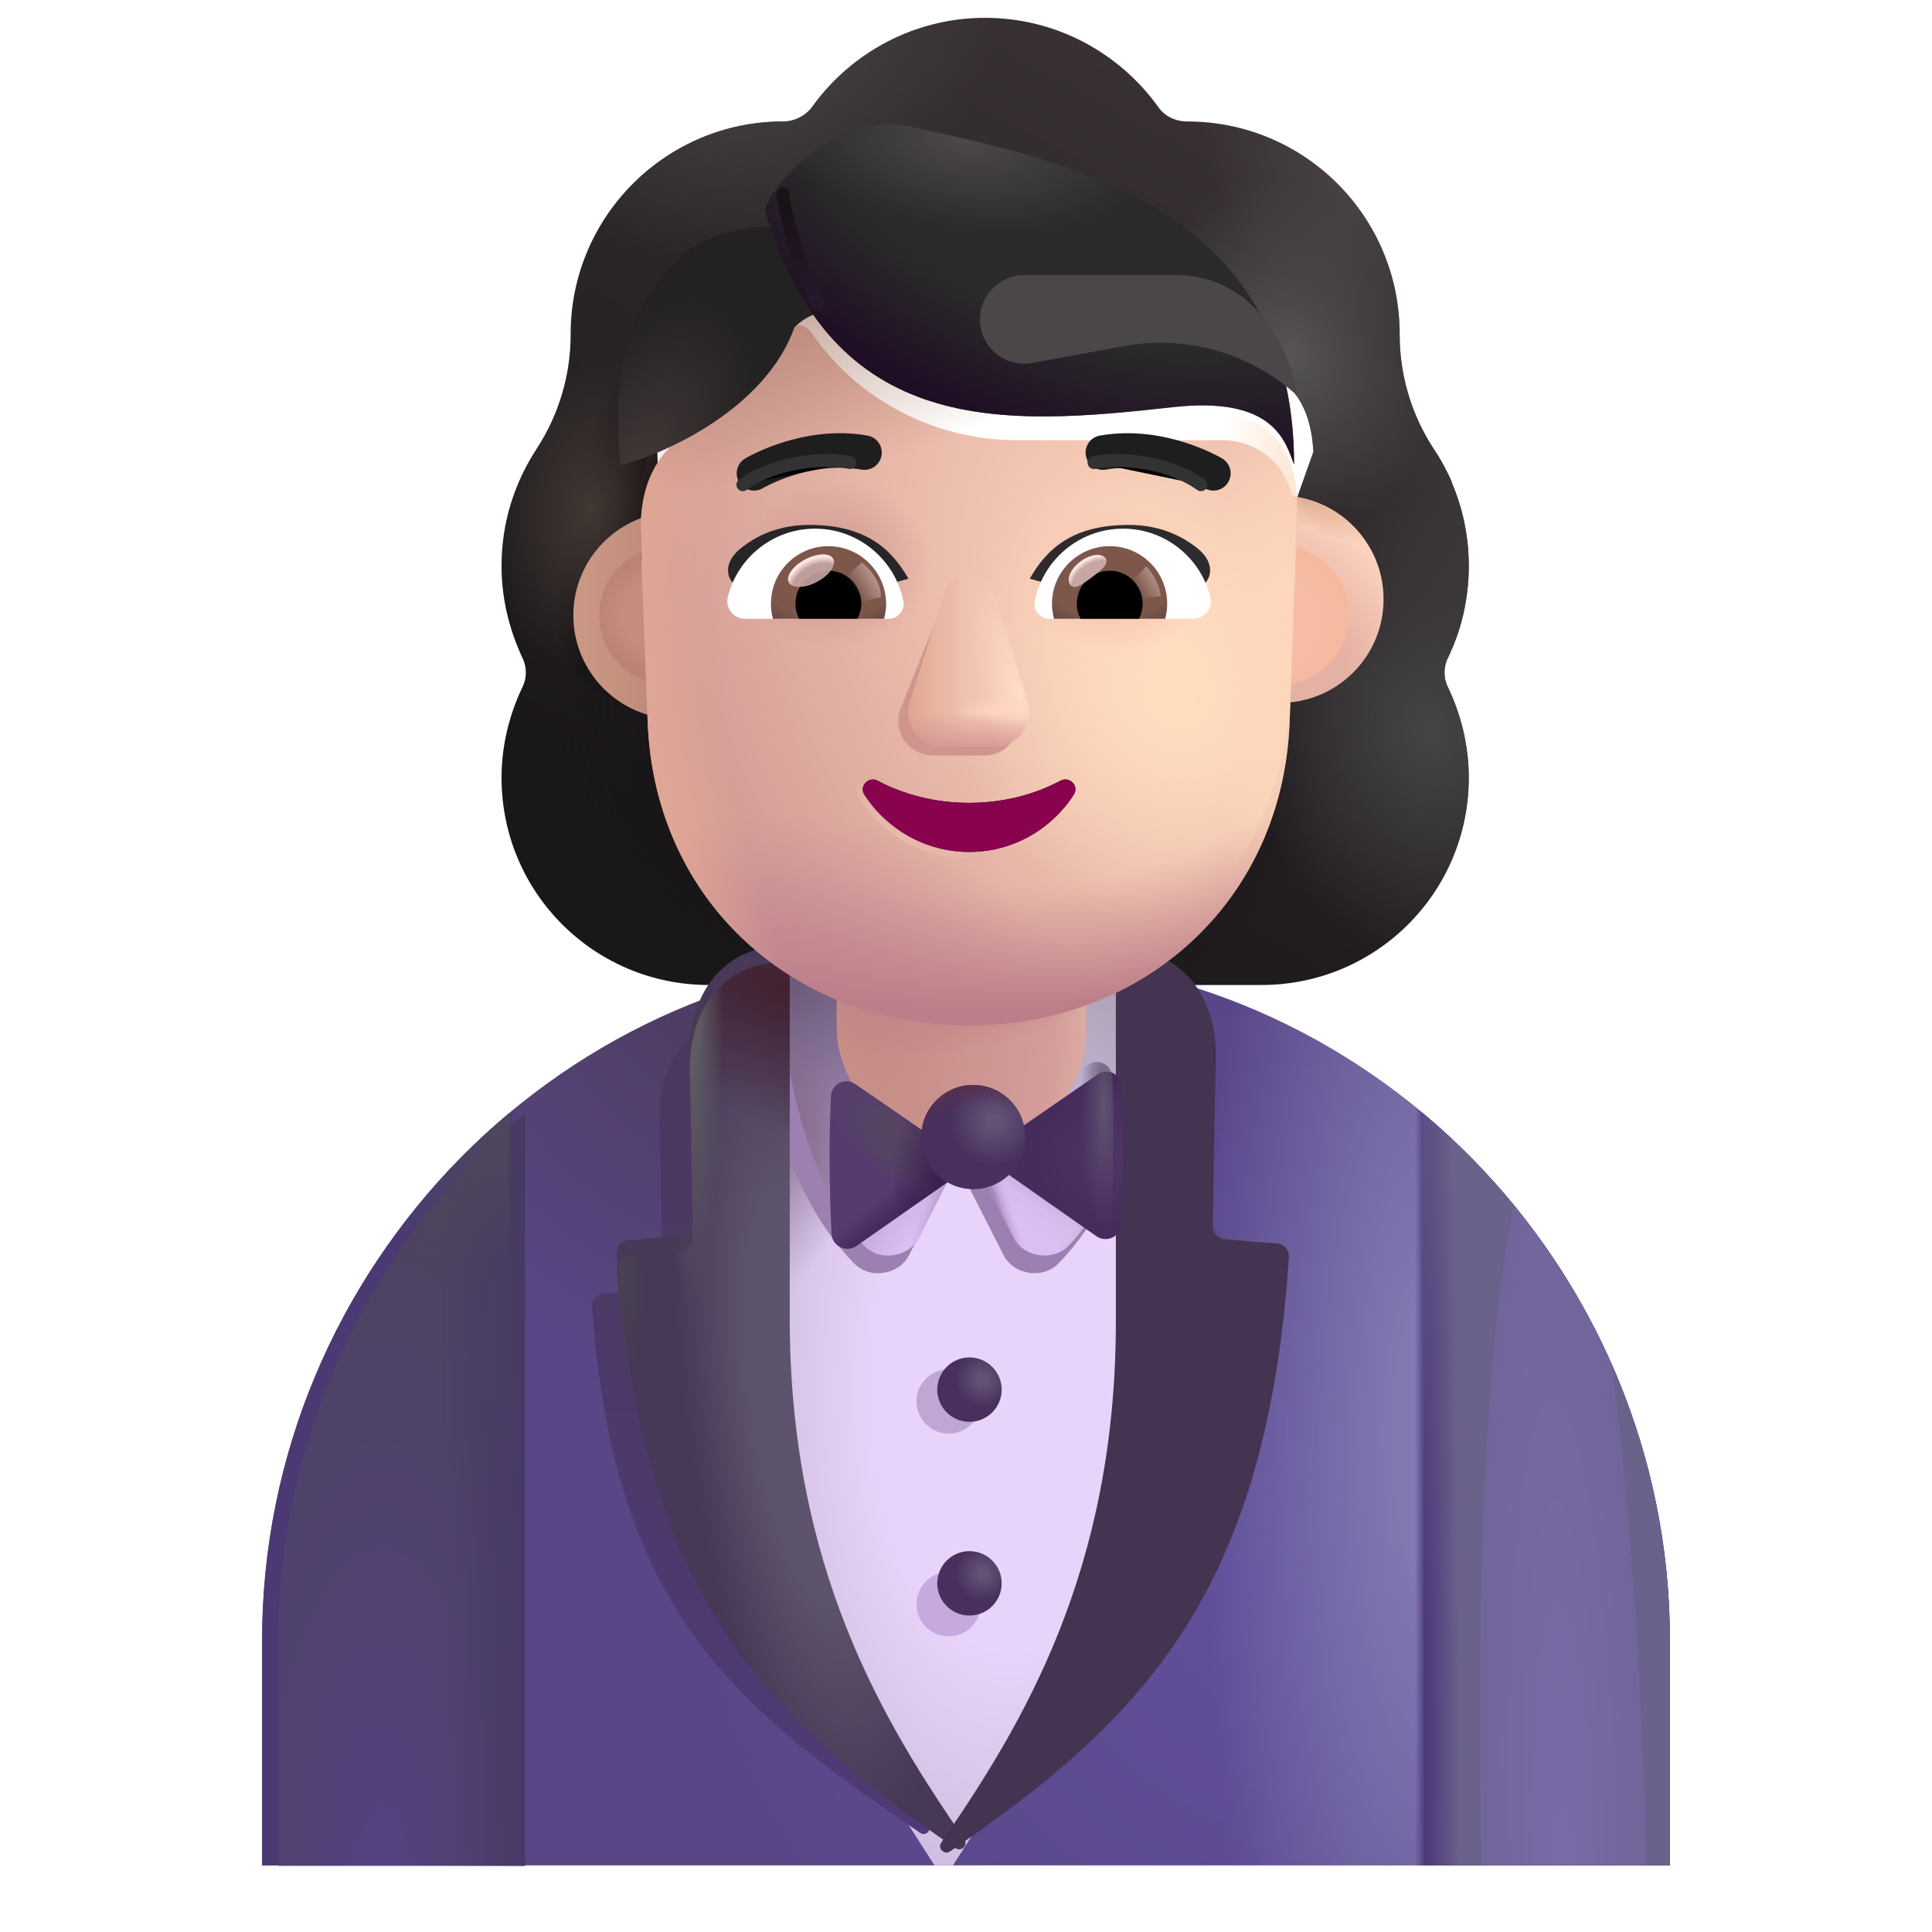<svg viewBox="1 1 30 30" xmlns="http://www.w3.org/2000/svg">
<g filter="url(#filter0_i_4002_3336)">
<path fill-rule="evenodd" clip-rule="evenodd" d="M23.233 11.965C23.445 11.53 23.557 11.044 23.557 10.538C23.557 10.071 23.46 9.632 23.288 9.233H23.293C23.213 9.052 23.122 8.881 23.012 8.72L23.01 8.716C22.666 8.19 22.484 7.573 22.484 6.945V6.935C22.484 5.114 21.006 3.636 19.185 3.636C19.003 3.636 18.831 3.555 18.729 3.403C18.132 2.574 17.151 2.027 16.047 2.027C14.944 2.027 13.963 2.574 13.366 3.403C13.264 3.545 13.092 3.636 12.91 3.636C12.882 3.636 12.853 3.637 12.825 3.637C11.043 3.682 9.611 5.142 9.611 6.935V6.945C9.611 7.573 9.429 8.19 9.085 8.716L9.083 8.72C8.74 9.246 8.538 9.862 8.538 10.538C8.538 11.054 8.66 11.53 8.862 11.965C8.933 12.107 8.933 12.279 8.862 12.42C8.66 12.845 8.538 13.321 8.538 13.827C8.538 15.608 9.976 17.045 11.757 17.045H20.338C22.119 17.045 23.557 15.608 23.557 13.827C23.557 13.321 23.435 12.845 23.233 12.42C23.162 12.279 23.162 12.107 23.233 11.965ZM10.973 9.293H10.96L12.159 11.648C12.282 14.451 13.376 11.648 16.047 11.648C18.719 11.648 19.884 14.768 20.007 11.965L21.143 8.768C21.089 7.523 20.187 7.436 20.007 7.436H16.787C15.515 7.436 14.316 6.813 13.598 5.762C13.475 5.589 13.218 5.62 13.136 5.813L13.054 6.007C12.829 6.568 12.398 6.997 11.865 7.242C11.849 7.247 11.831 7.255 11.813 7.262C11.796 7.27 11.778 7.277 11.762 7.283C11.526 7.405 10.973 7.772 10.952 8.721L10.962 9.027L10.973 9.293Z" fill="url(#paint0_linear_4002_3336)"/>
<path fill-rule="evenodd" clip-rule="evenodd" d="M23.233 11.965C23.445 11.53 23.557 11.044 23.557 10.538C23.557 10.071 23.46 9.632 23.288 9.233H23.293C23.213 9.052 23.122 8.881 23.012 8.72L23.01 8.716C22.666 8.19 22.484 7.573 22.484 6.945V6.935C22.484 5.114 21.006 3.636 19.185 3.636C19.003 3.636 18.831 3.555 18.729 3.403C18.132 2.574 17.151 2.027 16.047 2.027C14.944 2.027 13.963 2.574 13.366 3.403C13.264 3.545 13.092 3.636 12.91 3.636C12.882 3.636 12.853 3.637 12.825 3.637C11.043 3.682 9.611 5.142 9.611 6.935V6.945C9.611 7.573 9.429 8.19 9.085 8.716L9.083 8.72C8.74 9.246 8.538 9.862 8.538 10.538C8.538 11.054 8.66 11.53 8.862 11.965C8.933 12.107 8.933 12.279 8.862 12.42C8.66 12.845 8.538 13.321 8.538 13.827C8.538 15.608 9.976 17.045 11.757 17.045H20.338C22.119 17.045 23.557 15.608 23.557 13.827C23.557 13.321 23.435 12.845 23.233 12.42C23.162 12.279 23.162 12.107 23.233 11.965ZM10.973 9.293H10.96L12.159 11.648C12.282 14.451 13.376 11.648 16.047 11.648C18.719 11.648 19.884 14.768 20.007 11.965L21.143 8.768C21.089 7.523 20.187 7.436 20.007 7.436H16.787C15.515 7.436 14.316 6.813 13.598 5.762C13.475 5.589 13.218 5.62 13.136 5.813L13.054 6.007C12.829 6.568 12.398 6.997 11.865 7.242C11.849 7.247 11.831 7.255 11.813 7.262C11.796 7.27 11.778 7.277 11.762 7.283C11.526 7.405 10.973 7.772 10.952 8.721L10.962 9.027L10.973 9.293Z" fill="url(#paint1_radial_4002_3336)"/>
<path fill-rule="evenodd" clip-rule="evenodd" d="M23.233 11.965C23.445 11.53 23.557 11.044 23.557 10.538C23.557 10.071 23.46 9.632 23.288 9.233H23.293C23.213 9.052 23.122 8.881 23.012 8.72L23.01 8.716C22.666 8.19 22.484 7.573 22.484 6.945V6.935C22.484 5.114 21.006 3.636 19.185 3.636C19.003 3.636 18.831 3.555 18.729 3.403C18.132 2.574 17.151 2.027 16.047 2.027C14.944 2.027 13.963 2.574 13.366 3.403C13.264 3.545 13.092 3.636 12.91 3.636C12.882 3.636 12.853 3.637 12.825 3.637C11.043 3.682 9.611 5.142 9.611 6.935V6.945C9.611 7.573 9.429 8.19 9.085 8.716L9.083 8.72C8.74 9.246 8.538 9.862 8.538 10.538C8.538 11.054 8.66 11.53 8.862 11.965C8.933 12.107 8.933 12.279 8.862 12.42C8.66 12.845 8.538 13.321 8.538 13.827C8.538 15.608 9.976 17.045 11.757 17.045H20.338C22.119 17.045 23.557 15.608 23.557 13.827C23.557 13.321 23.435 12.845 23.233 12.42C23.162 12.279 23.162 12.107 23.233 11.965ZM10.973 9.293H10.96L12.159 11.648C12.282 14.451 13.376 11.648 16.047 11.648C18.719 11.648 19.884 14.768 20.007 11.965L21.143 8.768C21.089 7.523 20.187 7.436 20.007 7.436H16.787C15.515 7.436 14.316 6.813 13.598 5.762C13.475 5.589 13.218 5.62 13.136 5.813L13.054 6.007C12.829 6.568 12.398 6.997 11.865 7.242C11.849 7.247 11.831 7.255 11.813 7.262C11.796 7.27 11.778 7.277 11.762 7.283C11.526 7.405 10.973 7.772 10.952 8.721L10.962 9.027L10.973 9.293Z" fill="url(#paint2_radial_4002_3336)"/>
<path fill-rule="evenodd" clip-rule="evenodd" d="M23.233 11.965C23.445 11.53 23.557 11.044 23.557 10.538C23.557 10.071 23.46 9.632 23.288 9.233H23.293C23.213 9.052 23.122 8.881 23.012 8.72L23.01 8.716C22.666 8.19 22.484 7.573 22.484 6.945V6.935C22.484 5.114 21.006 3.636 19.185 3.636C19.003 3.636 18.831 3.555 18.729 3.403C18.132 2.574 17.151 2.027 16.047 2.027C14.944 2.027 13.963 2.574 13.366 3.403C13.264 3.545 13.092 3.636 12.91 3.636C12.882 3.636 12.853 3.637 12.825 3.637C11.043 3.682 9.611 5.142 9.611 6.935V6.945C9.611 7.573 9.429 8.19 9.085 8.716L9.083 8.72C8.74 9.246 8.538 9.862 8.538 10.538C8.538 11.054 8.66 11.53 8.862 11.965C8.933 12.107 8.933 12.279 8.862 12.42C8.66 12.845 8.538 13.321 8.538 13.827C8.538 15.608 9.976 17.045 11.757 17.045H20.338C22.119 17.045 23.557 15.608 23.557 13.827C23.557 13.321 23.435 12.845 23.233 12.42C23.162 12.279 23.162 12.107 23.233 11.965ZM10.973 9.293H10.96L12.159 11.648C12.282 14.451 13.376 11.648 16.047 11.648C18.719 11.648 19.884 14.768 20.007 11.965L21.143 8.768C21.089 7.523 20.187 7.436 20.007 7.436H16.787C15.515 7.436 14.316 6.813 13.598 5.762C13.475 5.589 13.218 5.62 13.136 5.813L13.054 6.007C12.829 6.568 12.398 6.997 11.865 7.242C11.849 7.247 11.831 7.255 11.813 7.262C11.796 7.27 11.778 7.277 11.762 7.283C11.526 7.405 10.973 7.772 10.952 8.721L10.962 9.027L10.973 9.293Z" fill="url(#paint3_radial_4002_3336)"/>
<path fill-rule="evenodd" clip-rule="evenodd" d="M23.233 11.965C23.445 11.53 23.557 11.044 23.557 10.538C23.557 10.071 23.46 9.632 23.288 9.233H23.293C23.213 9.052 23.122 8.881 23.012 8.72L23.01 8.716C22.666 8.19 22.484 7.573 22.484 6.945V6.935C22.484 5.114 21.006 3.636 19.185 3.636C19.003 3.636 18.831 3.555 18.729 3.403C18.132 2.574 17.151 2.027 16.047 2.027C14.944 2.027 13.963 2.574 13.366 3.403C13.264 3.545 13.092 3.636 12.91 3.636C12.882 3.636 12.853 3.637 12.825 3.637C11.043 3.682 9.611 5.142 9.611 6.935V6.945C9.611 7.573 9.429 8.19 9.085 8.716L9.083 8.72C8.74 9.246 8.538 9.862 8.538 10.538C8.538 11.054 8.66 11.53 8.862 11.965C8.933 12.107 8.933 12.279 8.862 12.42C8.66 12.845 8.538 13.321 8.538 13.827C8.538 15.608 9.976 17.045 11.757 17.045H20.338C22.119 17.045 23.557 15.608 23.557 13.827C23.557 13.321 23.435 12.845 23.233 12.42C23.162 12.279 23.162 12.107 23.233 11.965ZM10.973 9.293H10.96L12.159 11.648C12.282 14.451 13.376 11.648 16.047 11.648C18.719 11.648 19.884 14.768 20.007 11.965L21.143 8.768C21.089 7.523 20.187 7.436 20.007 7.436H16.787C15.515 7.436 14.316 6.813 13.598 5.762C13.475 5.589 13.218 5.62 13.136 5.813L13.054 6.007C12.829 6.568 12.398 6.997 11.865 7.242C11.849 7.247 11.831 7.255 11.813 7.262C11.796 7.27 11.778 7.277 11.762 7.283C11.526 7.405 10.973 7.772 10.952 8.721L10.962 9.027L10.973 9.293Z" fill="url(#paint4_radial_4002_3336)"/>
<path fill-rule="evenodd" clip-rule="evenodd" d="M23.233 11.965C23.445 11.53 23.557 11.044 23.557 10.538C23.557 10.071 23.46 9.632 23.288 9.233H23.293C23.213 9.052 23.122 8.881 23.012 8.72L23.01 8.716C22.666 8.19 22.484 7.573 22.484 6.945V6.935C22.484 5.114 21.006 3.636 19.185 3.636C19.003 3.636 18.831 3.555 18.729 3.403C18.132 2.574 17.151 2.027 16.047 2.027C14.944 2.027 13.963 2.574 13.366 3.403C13.264 3.545 13.092 3.636 12.91 3.636C12.882 3.636 12.853 3.637 12.825 3.637C11.043 3.682 9.611 5.142 9.611 6.935V6.945C9.611 7.573 9.429 8.19 9.085 8.716L9.083 8.72C8.74 9.246 8.538 9.862 8.538 10.538C8.538 11.054 8.66 11.53 8.862 11.965C8.933 12.107 8.933 12.279 8.862 12.42C8.66 12.845 8.538 13.321 8.538 13.827C8.538 15.608 9.976 17.045 11.757 17.045H20.338C22.119 17.045 23.557 15.608 23.557 13.827C23.557 13.321 23.435 12.845 23.233 12.42C23.162 12.279 23.162 12.107 23.233 11.965ZM10.973 9.293H10.96L12.159 11.648C12.282 14.451 13.376 11.648 16.047 11.648C18.719 11.648 19.884 14.768 20.007 11.965L21.143 8.768C21.089 7.523 20.187 7.436 20.007 7.436H16.787C15.515 7.436 14.316 6.813 13.598 5.762C13.475 5.589 13.218 5.62 13.136 5.813L13.054 6.007C12.829 6.568 12.398 6.997 11.865 7.242C11.849 7.247 11.831 7.255 11.813 7.262C11.796 7.27 11.778 7.277 11.762 7.283C11.526 7.405 10.973 7.772 10.952 8.721L10.962 9.027L10.973 9.293Z" fill="url(#paint5_radial_4002_3336)"/>
<path fill-rule="evenodd" clip-rule="evenodd" d="M23.233 11.965C23.445 11.53 23.557 11.044 23.557 10.538C23.557 10.071 23.46 9.632 23.288 9.233H23.293C23.213 9.052 23.122 8.881 23.012 8.72L23.01 8.716C22.666 8.19 22.484 7.573 22.484 6.945V6.935C22.484 5.114 21.006 3.636 19.185 3.636C19.003 3.636 18.831 3.555 18.729 3.403C18.132 2.574 17.151 2.027 16.047 2.027C14.944 2.027 13.963 2.574 13.366 3.403C13.264 3.545 13.092 3.636 12.91 3.636C12.882 3.636 12.853 3.637 12.825 3.637C11.043 3.682 9.611 5.142 9.611 6.935V6.945C9.611 7.573 9.429 8.19 9.085 8.716L9.083 8.72C8.74 9.246 8.538 9.862 8.538 10.538C8.538 11.054 8.66 11.53 8.862 11.965C8.933 12.107 8.933 12.279 8.862 12.42C8.66 12.845 8.538 13.321 8.538 13.827C8.538 15.608 9.976 17.045 11.757 17.045H20.338C22.119 17.045 23.557 15.608 23.557 13.827C23.557 13.321 23.435 12.845 23.233 12.42C23.162 12.279 23.162 12.107 23.233 11.965ZM10.973 9.293H10.96L12.159 11.648C12.282 14.451 13.376 11.648 16.047 11.648C18.719 11.648 19.884 14.768 20.007 11.965L21.143 8.768C21.089 7.523 20.187 7.436 20.007 7.436H16.787C15.515 7.436 14.316 6.813 13.598 5.762C13.475 5.589 13.218 5.62 13.136 5.813L13.054 6.007C12.829 6.568 12.398 6.997 11.865 7.242C11.849 7.247 11.831 7.255 11.813 7.262C11.796 7.27 11.778 7.277 11.762 7.283C11.526 7.405 10.973 7.772 10.952 8.721L10.962 9.027L10.973 9.293Z" fill="url(#paint6_radial_4002_3336)"/>
<path fill-rule="evenodd" clip-rule="evenodd" d="M23.233 11.965C23.445 11.53 23.557 11.044 23.557 10.538C23.557 10.071 23.46 9.632 23.288 9.233H23.293C23.213 9.052 23.122 8.881 23.012 8.72L23.01 8.716C22.666 8.19 22.484 7.573 22.484 6.945V6.935C22.484 5.114 21.006 3.636 19.185 3.636C19.003 3.636 18.831 3.555 18.729 3.403C18.132 2.574 17.151 2.027 16.047 2.027C14.944 2.027 13.963 2.574 13.366 3.403C13.264 3.545 13.092 3.636 12.91 3.636C12.882 3.636 12.853 3.637 12.825 3.637C11.043 3.682 9.611 5.142 9.611 6.935V6.945C9.611 7.573 9.429 8.19 9.085 8.716L9.083 8.72C8.74 9.246 8.538 9.862 8.538 10.538C8.538 11.054 8.66 11.53 8.862 11.965C8.933 12.107 8.933 12.279 8.862 12.42C8.66 12.845 8.538 13.321 8.538 13.827C8.538 15.608 9.976 17.045 11.757 17.045H20.338C22.119 17.045 23.557 15.608 23.557 13.827C23.557 13.321 23.435 12.845 23.233 12.42C23.162 12.279 23.162 12.107 23.233 11.965ZM10.973 9.293H10.96L12.159 11.648C12.282 14.451 13.376 11.648 16.047 11.648C18.719 11.648 19.884 14.768 20.007 11.965L21.143 8.768C21.089 7.523 20.187 7.436 20.007 7.436H16.787C15.515 7.436 14.316 6.813 13.598 5.762C13.475 5.589 13.218 5.62 13.136 5.813L13.054 6.007C12.829 6.568 12.398 6.997 11.865 7.242C11.849 7.247 11.831 7.255 11.813 7.262C11.796 7.27 11.778 7.277 11.762 7.283C11.526 7.405 10.973 7.772 10.952 8.721L10.962 9.027L10.973 9.293Z" fill="url(#paint7_radial_4002_3336)"/>
<path fill-rule="evenodd" clip-rule="evenodd" d="M23.233 11.965C23.445 11.53 23.557 11.044 23.557 10.538C23.557 10.071 23.46 9.632 23.288 9.233H23.293C23.213 9.052 23.122 8.881 23.012 8.72L23.01 8.716C22.666 8.19 22.484 7.573 22.484 6.945V6.935C22.484 5.114 21.006 3.636 19.185 3.636C19.003 3.636 18.831 3.555 18.729 3.403C18.132 2.574 17.151 2.027 16.047 2.027C14.944 2.027 13.963 2.574 13.366 3.403C13.264 3.545 13.092 3.636 12.91 3.636C12.882 3.636 12.853 3.637 12.825 3.637C11.043 3.682 9.611 5.142 9.611 6.935V6.945C9.611 7.573 9.429 8.19 9.085 8.716L9.083 8.72C8.74 9.246 8.538 9.862 8.538 10.538C8.538 11.054 8.66 11.53 8.862 11.965C8.933 12.107 8.933 12.279 8.862 12.42C8.66 12.845 8.538 13.321 8.538 13.827C8.538 15.608 9.976 17.045 11.757 17.045H20.338C22.119 17.045 23.557 15.608 23.557 13.827C23.557 13.321 23.435 12.845 23.233 12.42C23.162 12.279 23.162 12.107 23.233 11.965ZM10.973 9.293H10.96L12.159 11.648C12.282 14.451 13.376 11.648 16.047 11.648C18.719 11.648 19.884 14.768 20.007 11.965L21.143 8.768C21.089 7.523 20.187 7.436 20.007 7.436H16.787C15.515 7.436 14.316 6.813 13.598 5.762C13.475 5.589 13.218 5.62 13.136 5.813L13.054 6.007C12.829 6.568 12.398 6.997 11.865 7.242C11.849 7.247 11.831 7.255 11.813 7.262C11.796 7.27 11.778 7.277 11.762 7.283C11.526 7.405 10.973 7.772 10.952 8.721L10.962 9.027L10.973 9.293Z" fill="url(#paint8_radial_4002_3336)"/>
<path fill-rule="evenodd" clip-rule="evenodd" d="M23.233 11.965C23.445 11.53 23.557 11.044 23.557 10.538C23.557 10.071 23.46 9.632 23.288 9.233H23.293C23.213 9.052 23.122 8.881 23.012 8.72L23.01 8.716C22.666 8.19 22.484 7.573 22.484 6.945V6.935C22.484 5.114 21.006 3.636 19.185 3.636C19.003 3.636 18.831 3.555 18.729 3.403C18.132 2.574 17.151 2.027 16.047 2.027C14.944 2.027 13.963 2.574 13.366 3.403C13.264 3.545 13.092 3.636 12.91 3.636C12.882 3.636 12.853 3.637 12.825 3.637C11.043 3.682 9.611 5.142 9.611 6.935V6.945C9.611 7.573 9.429 8.19 9.085 8.716L9.083 8.72C8.74 9.246 8.538 9.862 8.538 10.538C8.538 11.054 8.66 11.53 8.862 11.965C8.933 12.107 8.933 12.279 8.862 12.42C8.66 12.845 8.538 13.321 8.538 13.827C8.538 15.608 9.976 17.045 11.757 17.045H20.338C22.119 17.045 23.557 15.608 23.557 13.827C23.557 13.321 23.435 12.845 23.233 12.42C23.162 12.279 23.162 12.107 23.233 11.965ZM10.973 9.293H10.96L12.159 11.648C12.282 14.451 13.376 11.648 16.047 11.648C18.719 11.648 19.884 14.768 20.007 11.965L21.143 8.768C21.089 7.523 20.187 7.436 20.007 7.436H16.787C15.515 7.436 14.316 6.813 13.598 5.762C13.475 5.589 13.218 5.62 13.136 5.813L13.054 6.007C12.829 6.568 12.398 6.997 11.865 7.242C11.849 7.247 11.831 7.255 11.813 7.262C11.796 7.27 11.778 7.277 11.762 7.283C11.526 7.405 10.973 7.772 10.952 8.721L10.962 9.027L10.973 9.293Z" fill="url(#paint9_radial_4002_3336)"/>
<path fill-rule="evenodd" clip-rule="evenodd" d="M23.233 11.965C23.445 11.53 23.557 11.044 23.557 10.538C23.557 10.071 23.46 9.632 23.288 9.233H23.293C23.213 9.052 23.122 8.881 23.012 8.72L23.01 8.716C22.666 8.19 22.484 7.573 22.484 6.945V6.935C22.484 5.114 21.006 3.636 19.185 3.636C19.003 3.636 18.831 3.555 18.729 3.403C18.132 2.574 17.151 2.027 16.047 2.027C14.944 2.027 13.963 2.574 13.366 3.403C13.264 3.545 13.092 3.636 12.91 3.636C12.882 3.636 12.853 3.637 12.825 3.637C11.043 3.682 9.611 5.142 9.611 6.935V6.945C9.611 7.573 9.429 8.19 9.085 8.716L9.083 8.72C8.74 9.246 8.538 9.862 8.538 10.538C8.538 11.054 8.66 11.53 8.862 11.965C8.933 12.107 8.933 12.279 8.862 12.42C8.66 12.845 8.538 13.321 8.538 13.827C8.538 15.608 9.976 17.045 11.757 17.045H20.338C22.119 17.045 23.557 15.608 23.557 13.827C23.557 13.321 23.435 12.845 23.233 12.42C23.162 12.279 23.162 12.107 23.233 11.965ZM10.973 9.293H10.96L12.159 11.648C12.282 14.451 13.376 11.648 16.047 11.648C18.719 11.648 19.884 14.768 20.007 11.965L21.143 8.768C21.089 7.523 20.187 7.436 20.007 7.436H16.787C15.515 7.436 14.316 6.813 13.598 5.762C13.475 5.589 13.218 5.62 13.136 5.813L13.054 6.007C12.829 6.568 12.398 6.997 11.865 7.242C11.849 7.247 11.831 7.255 11.813 7.262C11.796 7.27 11.778 7.277 11.762 7.283C11.526 7.405 10.973 7.772 10.952 8.721L10.962 9.027L10.973 9.293Z" fill="url(#paint10_radial_4002_3336)"/>
</g>
<path d="M5.07 26.47C5.07 20.674 9.771 15.85 15.57 15.85H16.43C22.229 15.85 26.93 20.674 26.93 26.47V29.966H5.07V26.47Z" fill="url(#paint11_radial_4002_3336)"/>
<path d="M5.07 26.47C5.07 20.674 9.771 15.85 15.57 15.85H16.43C22.229 15.85 26.93 20.674 26.93 26.47V29.966H5.07V26.47Z" fill="url(#paint12_radial_4002_3336)"/>
<path d="M5.07 26.47C5.07 20.674 9.771 15.85 15.57 15.85H16.43C22.229 15.85 26.93 20.674 26.93 26.47V29.966H5.07V26.47Z" fill="url(#paint13_radial_4002_3336)"/>
<path d="M5.07 26.47C5.07 20.674 9.771 15.85 15.57 15.85H16.43C22.229 15.85 26.93 20.674 26.93 26.47V29.966H5.07V26.47Z" fill="url(#paint14_linear_4002_3336)"/>
<path d="M5.07 26.47C5.07 20.674 9.771 15.85 15.57 15.85H16.43C22.229 15.85 26.93 20.674 26.93 26.47V29.966H5.07V26.47Z" fill="url(#paint15_linear_4002_3336)"/>
<path d="M23.099 18.29C25.439 20.249 26.93 23.206 26.93 26.47V29.966H23.099V18.29Z" fill="url(#paint16_radial_4002_3336)"/>
<path d="M23.099 18.29C25.439 20.249 26.93 23.206 26.93 26.47V29.966H23.099V18.29Z" fill="url(#paint17_radial_4002_3336)"/>
<g filter="url(#filter1_i_4002_3336)">
<path d="M8.901 18.29C6.562 20.25 5.07 23.208 5.07 26.475V29.973H8.901V18.29Z" fill="url(#paint18_radial_4002_3336)"/>
<path d="M8.901 18.29C6.562 20.25 5.07 23.208 5.07 26.475V29.973H8.901V18.29Z" fill="url(#paint19_linear_4002_3336)"/>
</g>
<path d="M8.901 18.29C6.562 20.249 5.07 23.206 5.07 26.47V29.966H8.901V18.29Z" fill="url(#paint20_radial_4002_3336)"/>
<g filter="url(#filter2_i_4002_3336)">
<path d="M18.767 16.117C18.015 15.942 17.233 15.85 16.43 15.85H15.57C14.775 15.85 14.002 15.94 13.258 16.111V21.534C13.258 25.709 14.322 27.505 15.912 29.966H16.197C17.787 27.505 18.767 25.709 18.767 21.534V16.117Z" fill="url(#paint21_radial_4002_3336)"/>
<path d="M18.767 16.117C18.015 15.942 17.233 15.85 16.43 15.85H15.57C14.775 15.85 14.002 15.94 13.258 16.111V21.534C13.258 25.709 14.322 27.505 15.912 29.966H16.197C17.787 27.505 18.767 25.709 18.767 21.534V16.117Z" fill="url(#paint22_radial_4002_3336)"/>
</g>
<g filter="url(#filter3_f_4002_3336)">
<path fill-rule="evenodd" clip-rule="evenodd" d="M12.889 16.741C12.852 17.566 13.07 19.377 14.256 20.612C14.511 20.878 14.971 20.792 15.119 20.483L15.85 19.048L16.58 20.483C16.729 20.792 17.188 20.878 17.443 20.612C18.629 19.377 18.847 17.566 18.811 16.741H15.857H15.842H12.889Z" fill="#9C80B1"/>
</g>
<path d="M14.411 20.338C13.225 19.103 13.043 16.084 13.043 16.084C13.724 15.724 14.591 15.678 14.591 15.678L16.012 16.467L16.047 18.689L15.274 20.209C15.126 20.517 14.666 20.603 14.411 20.338Z" fill="url(#paint23_linear_4002_3336)"/>
<path d="M14.411 20.338C13.225 19.103 13.043 16.084 13.043 16.084C13.724 15.724 14.591 15.678 14.591 15.678L16.012 16.467L16.047 18.689L15.274 20.209C15.126 20.517 14.666 20.603 14.411 20.338Z" fill="url(#paint24_radial_4002_3336)"/>
<path d="M14.411 20.338C13.225 19.103 13.043 16.084 13.043 16.084C13.724 15.724 14.591 15.678 14.591 15.678L16.012 16.467L16.047 18.689L15.274 20.209C15.126 20.517 14.666 20.603 14.411 20.338Z" fill="url(#paint25_radial_4002_3336)"/>
<path d="M14.411 20.338C13.225 19.103 13.043 16.084 13.043 16.084C13.724 15.724 14.591 15.678 14.591 15.678L16.012 16.467L16.047 18.689L15.274 20.209C15.126 20.517 14.666 20.603 14.411 20.338Z" fill="url(#paint26_linear_4002_3336)"/>
<path d="M17.598 20.338C18.784 19.103 18.966 16.084 18.966 16.084C18.285 15.724 17.418 15.678 17.418 15.678L15.997 16.467L15.961 18.689L16.735 20.209C16.883 20.517 17.343 20.603 17.598 20.338Z" fill="url(#paint27_linear_4002_3336)"/>
<path d="M17.598 20.338C18.784 19.103 18.966 16.084 18.966 16.084C18.285 15.724 17.418 15.678 17.418 15.678L15.997 16.467L15.961 18.689L16.735 20.209C16.883 20.517 17.343 20.603 17.598 20.338Z" fill="url(#paint28_radial_4002_3336)"/>
<path d="M17.598 20.338C18.784 19.103 18.966 16.084 18.966 16.084C18.285 15.724 17.418 15.678 17.418 15.678L15.997 16.467L15.961 18.689L16.735 20.209C16.883 20.517 17.343 20.603 17.598 20.338Z" fill="url(#paint29_radial_4002_3336)"/>
<path d="M17.598 20.338C18.784 19.103 18.966 16.084 18.966 16.084C18.285 15.724 17.418 15.678 17.418 15.678L15.997 16.467L15.961 18.689L16.735 20.209C16.883 20.517 17.343 20.603 17.598 20.338Z" fill="url(#paint30_linear_4002_3336)"/>
<g filter="url(#filter4_f_4002_3336)">
<path d="M11.242 18.401C11.213 17.39 11.791 16.981 12.061 16.899L12.678 16.834V22.206C12.678 25.781 12.917 26.869 15.411 29.327C15.415 29.331 15.419 29.336 15.422 29.342C15.469 29.424 15.372 29.518 15.29 29.462C12.54 27.581 10.514 26.107 10.196 21.282C10.189 21.18 10.268 21.09 10.37 21.084C10.667 21.064 10.93 21.04 11.117 21.023C11.215 21.014 11.29 20.93 11.288 20.832C11.278 20.301 11.267 19.299 11.242 18.401Z" fill="url(#paint31_linear_4002_3336)"/>
</g>
<g filter="url(#filter5_ii_4002_3336)">
<path d="M11.709 17.603C11.709 16.326 12.642 15.829 13.263 15.986V21.723C13.263 25.596 14.716 27.984 15.975 29.81C16.038 29.901 15.928 30.011 15.837 29.948C12.86 27.912 10.921 25.945 10.576 20.722C10.569 20.612 10.654 20.514 10.765 20.507C11.086 20.487 11.371 20.46 11.573 20.441C11.68 20.432 11.761 20.342 11.759 20.235C11.748 19.66 11.736 18.576 11.709 17.603Z" fill="url(#paint32_radial_4002_3336)"/>
</g>
<path d="M11.709 17.603C11.709 16.326 12.642 15.829 13.263 15.986V21.723C13.263 25.596 14.716 27.984 15.975 29.81C16.038 29.901 15.928 30.011 15.837 29.948C12.86 27.912 10.921 25.945 10.576 20.722C10.569 20.612 10.654 20.514 10.765 20.507C11.086 20.487 11.371 20.46 11.573 20.441C11.68 20.432 11.761 20.342 11.759 20.235C11.748 19.66 11.736 18.576 11.709 17.603Z" fill="url(#paint33_radial_4002_3336)"/>
<path d="M11.709 17.603C11.709 16.326 12.642 15.829 13.263 15.986V21.723C13.263 25.596 14.716 27.984 15.975 29.81C16.038 29.901 15.928 30.011 15.837 29.948C12.86 27.912 10.921 25.945 10.576 20.722C10.569 20.612 10.654 20.514 10.765 20.507C11.086 20.487 11.371 20.46 11.573 20.441C11.68 20.432 11.761 20.342 11.759 20.235C11.748 19.66 11.736 18.576 11.709 17.603Z" fill="url(#paint34_radial_4002_3336)"/>
<path d="M11.709 17.603C11.709 16.326 12.642 15.829 13.263 15.986V21.723C13.263 25.596 14.716 27.984 15.975 29.81C16.038 29.901 15.928 30.011 15.837 29.948C12.86 27.912 10.921 25.945 10.576 20.722C10.569 20.612 10.654 20.514 10.765 20.507C11.086 20.487 11.371 20.46 11.573 20.441C11.68 20.432 11.761 20.342 11.759 20.235C11.748 19.66 11.736 18.576 11.709 17.603Z" fill="url(#paint35_radial_4002_3336)"/>
<g filter="url(#filter6_iii_4002_3336)">
<path d="M20.332 17.603C20.332 16.326 19.399 15.829 18.777 15.986V21.723C18.777 25.596 17.325 27.984 16.066 29.81C16.003 29.901 16.113 30.011 16.204 29.948C19.18 27.912 21.119 25.945 21.464 20.722C21.472 20.612 21.387 20.514 21.276 20.507C20.955 20.487 20.67 20.46 20.467 20.441C20.361 20.432 20.28 20.342 20.282 20.235C20.293 19.66 20.305 18.576 20.332 17.603Z" fill="#443452"/>
</g>
<g filter="url(#filter7_f_4002_3336)">
<circle cx="15.731" cy="25.909" r="0.5" fill="#C5A9DF"/>
</g>
<g filter="url(#filter8_f_4002_3336)">
<circle cx="15.731" cy="22.761" r="0.5" fill="#BFA7D5"/>
</g>
<g filter="url(#filter9_i_4002_3336)">
<circle cx="16.004" cy="25.636" r="0.5" fill="url(#paint36_radial_4002_3336)"/>
</g>
<g filter="url(#filter10_i_4002_3336)">
<circle cx="16.004" cy="22.628" r="0.5" fill="url(#paint37_radial_4002_3336)"/>
</g>
<rect x="13.993" y="12.783" width="3.875" height="6.133" rx="1.938" fill="url(#paint38_linear_4002_3336)"/>
<rect x="13.993" y="12.783" width="3.875" height="6.133" rx="1.938" fill="url(#paint39_radial_4002_3336)"/>
<rect x="13.993" y="12.783" width="3.875" height="6.133" rx="1.938" fill="url(#paint40_radial_4002_3336)"/>
<rect x="13.993" y="12.783" width="3.875" height="6.133" rx="1.938" fill="url(#paint41_radial_4002_3336)"/>
<g filter="url(#filter11_ii_4002_3336)">
<path d="M17.892 17.535L16.079 18.787L17.874 20.045C18.033 20.157 18.252 20.052 18.262 19.858C18.303 19.067 18.303 18.289 18.27 17.714C18.258 17.526 18.047 17.428 17.892 17.535Z" fill="url(#paint42_radial_4002_3336)"/>
</g>
<path d="M17.892 17.535L16.079 18.787L17.874 20.045C18.033 20.157 18.252 20.052 18.262 19.858C18.303 19.067 18.303 18.289 18.27 17.714C18.258 17.526 18.047 17.428 17.892 17.535Z" fill="url(#paint43_radial_4002_3336)"/>
<g filter="url(#filter12_i_4002_3336)">
<path d="M14.133 17.535L15.946 18.787L14.151 20.045C13.992 20.157 13.772 20.052 13.762 19.858C13.722 19.067 13.722 18.289 13.755 17.714C13.766 17.526 13.977 17.428 14.133 17.535Z" fill="#543B70"/>
<path d="M14.133 17.535L15.946 18.787L14.151 20.045C13.992 20.157 13.772 20.052 13.762 19.858C13.722 19.067 13.722 18.289 13.755 17.714C13.766 17.526 13.977 17.428 14.133 17.535Z" fill="url(#paint44_linear_4002_3336)"/>
<path d="M14.133 17.535L15.946 18.787L14.151 20.045C13.992 20.157 13.772 20.052 13.762 19.858C13.722 19.067 13.722 18.289 13.755 17.714C13.766 17.526 13.977 17.428 14.133 17.535Z" fill="url(#paint45_radial_4002_3336)"/>
<path d="M14.133 17.535L15.946 18.787L14.151 20.045C13.992 20.157 13.772 20.052 13.762 19.858C13.722 19.067 13.722 18.289 13.755 17.714C13.766 17.526 13.977 17.428 14.133 17.535Z" fill="url(#paint46_radial_4002_3336)"/>
</g>
<g filter="url(#filter13_i_4002_3336)">
<circle cx="16.012" cy="18.756" r="0.809" fill="url(#paint47_radial_4002_3336)"/>
<circle cx="16.012" cy="18.756" r="0.809" fill="url(#paint48_radial_4002_3336)"/>
</g>
<path d="M16.434 15.39C16.684 15.4 16.944 15.42 17.204 15.44C16.944 15.42 16.694 15.4 16.434 15.39Z" fill="url(#paint49_linear_4002_3336)"/>
<path d="M16.104 15.39C16.094 15.39 16.084 15.39 16.064 15.39C16.164 15.39 16.254 15.39 16.354 15.4C16.274 15.39 16.184 15.39 16.104 15.39Z" fill="url(#paint50_linear_4002_3336)"/>
<g filter="url(#filter14_i_4002_3336)">
<path d="M11.362 12.164C12.251 12.164 12.971 11.444 12.971 10.555C12.971 9.666 12.251 8.946 11.362 8.946C10.473 8.946 9.753 9.666 9.753 10.555C9.753 11.444 10.473 12.164 11.362 12.164Z" fill="url(#paint51_linear_4002_3336)"/>
</g>
<g filter="url(#filter15_i_4002_3336)">
<path d="M20.875 12.164C21.763 12.164 22.484 11.444 22.484 10.555C22.484 9.666 21.763 8.946 20.875 8.946C19.986 8.946 19.266 9.666 19.266 10.555C19.266 11.444 19.986 12.164 20.875 12.164Z" fill="url(#paint52_radial_4002_3336)"/>
<path d="M20.875 12.164C21.763 12.164 22.484 11.444 22.484 10.555C22.484 9.666 21.763 8.946 20.875 8.946C19.986 8.946 19.266 9.666 19.266 10.555C19.266 11.444 19.986 12.164 20.875 12.164Z" fill="url(#paint53_radial_4002_3336)"/>
</g>
<g filter="url(#filter16_f_4002_3336)">
<path d="M20.875 11.629C21.468 11.629 21.949 11.149 21.949 10.555C21.949 9.962 21.468 9.481 20.875 9.481C20.282 9.481 19.801 9.962 19.801 10.555C19.801 11.149 20.282 11.629 20.875 11.629Z" fill="#F6BCA5"/>
<path d="M20.875 11.629C21.468 11.629 21.949 11.149 21.949 10.555C21.949 9.962 21.468 9.481 20.875 9.481C20.282 9.481 19.801 9.962 19.801 10.555C19.801 11.149 20.282 11.629 20.875 11.629Z" fill="url(#paint54_radial_4002_3336)"/>
</g>
<g filter="url(#filter17_f_4002_3336)">
<path d="M11.381 11.629C11.974 11.629 12.455 11.149 12.455 10.555C12.455 9.962 11.974 9.481 11.381 9.481C10.788 9.481 10.307 9.962 10.307 10.555C10.307 11.149 10.788 11.629 11.381 11.629Z" fill="#C58C80"/>
<path d="M11.381 11.629C11.974 11.629 12.455 11.149 12.455 10.555C12.455 9.962 11.974 9.481 11.381 9.481C10.788 9.481 10.307 9.962 10.307 10.555C10.307 11.149 10.788 11.629 11.381 11.629Z" fill="url(#paint55_radial_4002_3336)"/>
</g>
<g filter="url(#filter18_i_4002_3336)">
<path d="M10.96 9.292H10.973L10.962 9.027L10.952 8.721C10.973 7.772 11.526 7.405 11.762 7.282C11.777 7.277 11.796 7.27 11.813 7.262C11.831 7.254 11.849 7.247 11.865 7.242C12.398 6.997 12.829 6.568 13.054 6.007L13.136 5.813C13.218 5.619 13.475 5.589 13.598 5.762C14.316 6.813 15.515 7.435 16.787 7.435H20.007C20.187 7.435 21.089 7.523 21.143 8.768L21.024 11.841C20.901 14.643 18.712 16.525 16.041 16.525C13.37 16.525 11.181 14.643 11.058 11.841L10.96 9.292Z" fill="url(#paint56_radial_4002_3336)"/>
<path d="M10.96 9.292H10.973L10.962 9.027L10.952 8.721C10.973 7.772 11.526 7.405 11.762 7.282C11.777 7.277 11.796 7.27 11.813 7.262C11.831 7.254 11.849 7.247 11.865 7.242C12.398 6.997 12.829 6.568 13.054 6.007L13.136 5.813C13.218 5.619 13.475 5.589 13.598 5.762C14.316 6.813 15.515 7.435 16.787 7.435H20.007C20.187 7.435 21.089 7.523 21.143 8.768L21.024 11.841C20.901 14.643 18.712 16.525 16.041 16.525C13.37 16.525 11.181 14.643 11.058 11.841L10.96 9.292Z" fill="url(#paint57_radial_4002_3336)"/>
<path d="M10.96 9.292H10.973L10.962 9.027L10.952 8.721C10.973 7.772 11.526 7.405 11.762 7.282C11.777 7.277 11.796 7.27 11.813 7.262C11.831 7.254 11.849 7.247 11.865 7.242C12.398 6.997 12.829 6.568 13.054 6.007L13.136 5.813C13.218 5.619 13.475 5.589 13.598 5.762C14.316 6.813 15.515 7.435 16.787 7.435H20.007C20.187 7.435 21.089 7.523 21.143 8.768L21.024 11.841C20.901 14.643 18.712 16.525 16.041 16.525C13.37 16.525 11.181 14.643 11.058 11.841L10.96 9.292Z" fill="url(#paint58_radial_4002_3336)"/>
<path d="M10.96 9.292H10.973L10.962 9.027L10.952 8.721C10.973 7.772 11.526 7.405 11.762 7.282C11.777 7.277 11.796 7.27 11.813 7.262C11.831 7.254 11.849 7.247 11.865 7.242C12.398 6.997 12.829 6.568 13.054 6.007L13.136 5.813C13.218 5.619 13.475 5.589 13.598 5.762C14.316 6.813 15.515 7.435 16.787 7.435H20.007C20.187 7.435 21.089 7.523 21.143 8.768L21.024 11.841C20.901 14.643 18.712 16.525 16.041 16.525C13.37 16.525 11.181 14.643 11.058 11.841L10.96 9.292Z" fill="url(#paint59_radial_4002_3336)"/>
<path d="M10.96 9.292H10.973L10.962 9.027L10.952 8.721C10.973 7.772 11.526 7.405 11.762 7.282C11.777 7.277 11.796 7.27 11.813 7.262C11.831 7.254 11.849 7.247 11.865 7.242C12.398 6.997 12.829 6.568 13.054 6.007L13.136 5.813C13.218 5.619 13.475 5.589 13.598 5.762C14.316 6.813 15.515 7.435 16.787 7.435H20.007C20.187 7.435 21.089 7.523 21.143 8.768L21.024 11.841C20.901 14.643 18.712 16.525 16.041 16.525C13.37 16.525 11.181 14.643 11.058 11.841L10.96 9.292Z" fill="url(#paint60_radial_4002_3336)"/>
<path d="M10.96 9.292H10.973L10.962 9.027L10.952 8.721C10.973 7.772 11.526 7.405 11.762 7.282C11.777 7.277 11.796 7.27 11.813 7.262C11.831 7.254 11.849 7.247 11.865 7.242C12.398 6.997 12.829 6.568 13.054 6.007L13.136 5.813C13.218 5.619 13.475 5.589 13.598 5.762C14.316 6.813 15.515 7.435 16.787 7.435H20.007C20.187 7.435 21.089 7.523 21.143 8.768L21.024 11.841C20.901 14.643 18.712 16.525 16.041 16.525C13.37 16.525 11.181 14.643 11.058 11.841L10.96 9.292Z" fill="url(#paint61_radial_4002_3336)"/>
<path d="M10.96 9.292H10.973L10.962 9.027L10.952 8.721C10.973 7.772 11.526 7.405 11.762 7.282C11.777 7.277 11.796 7.27 11.813 7.262C11.831 7.254 11.849 7.247 11.865 7.242C12.398 6.997 12.829 6.568 13.054 6.007L13.136 5.813C13.218 5.619 13.475 5.589 13.598 5.762C14.316 6.813 15.515 7.435 16.787 7.435H20.007C20.187 7.435 21.089 7.523 21.143 8.768L21.024 11.841C20.901 14.643 18.712 16.525 16.041 16.525C13.37 16.525 11.181 14.643 11.058 11.841L10.96 9.292Z" fill="url(#paint62_radial_4002_3336)"/>
</g>
<path d="M10.96 9.292H10.973L10.962 9.027L10.952 8.721C10.973 7.772 11.526 7.405 11.762 7.282C11.777 7.277 11.796 7.27 11.813 7.262C11.831 7.254 11.849 7.247 11.865 7.242C12.398 6.997 12.829 6.568 13.054 6.007L13.136 5.813C13.218 5.619 13.475 5.589 13.598 5.762C14.316 6.813 15.515 7.435 16.787 7.435H20.007C20.187 7.435 21.089 7.523 21.143 8.768L21.024 11.841C20.901 14.643 18.712 16.525 16.041 16.525C13.37 16.525 11.181 14.643 11.058 11.841L10.96 9.292Z" fill="url(#paint63_radial_4002_3336)"/>
<path d="M10.96 9.292H10.973L10.962 9.027L10.952 8.721C10.973 7.772 11.526 7.405 11.762 7.282C11.777 7.277 11.796 7.27 11.813 7.262C11.831 7.254 11.849 7.247 11.865 7.242C12.398 6.997 12.829 6.568 13.054 6.007L13.136 5.813C13.218 5.619 13.475 5.589 13.598 5.762C14.316 6.813 15.515 7.435 16.787 7.435H20.007C20.187 7.435 21.089 7.523 21.143 8.768L21.024 11.841C20.901 14.643 18.712 16.525 16.041 16.525C13.37 16.525 11.181 14.643 11.058 11.841L10.96 9.292Z" fill="url(#paint64_radial_4002_3336)"/>
<g filter="url(#filter19_f_4002_3336)">
<path d="M15.655 10.332L14.971 12.033C14.863 12.382 15.123 12.732 15.492 12.732H16.278C16.647 12.732 16.907 12.377 16.799 12.033L16.267 10.332C16.154 9.956 15.774 9.956 15.655 10.332Z" fill="#D19590"/>
</g>
<g filter="url(#filter20_f_4002_3336)">
<path d="M15.665 10.194L15.134 11.894C15.025 12.243 15.286 12.593 15.654 12.593H16.441C16.809 12.593 17.07 12.238 16.961 11.894L16.43 10.194C16.316 9.817 15.784 9.817 15.665 10.194Z" fill="#F1C4B2"/>
<path d="M15.665 10.194L15.134 11.894C15.025 12.243 15.286 12.593 15.654 12.593H16.441C16.809 12.593 17.07 12.238 16.961 11.894L16.43 10.194C16.316 9.817 15.784 9.817 15.665 10.194Z" fill="url(#paint65_radial_4002_3336)"/>
<path d="M15.665 10.194L15.134 11.894C15.025 12.243 15.286 12.593 15.654 12.593H16.441C16.809 12.593 17.07 12.238 16.961 11.894L16.43 10.194C16.316 9.817 15.784 9.817 15.665 10.194Z" fill="url(#paint66_linear_4002_3336)"/>
<path d="M15.665 10.194L15.134 11.894C15.025 12.243 15.286 12.593 15.654 12.593H16.441C16.809 12.593 17.07 12.238 16.961 11.894L16.43 10.194C16.316 9.817 15.784 9.817 15.665 10.194Z" fill="url(#paint67_linear_4002_3336)"/>
<path d="M15.665 10.194L15.134 11.894C15.025 12.243 15.286 12.593 15.654 12.593H16.441C16.809 12.593 17.07 12.238 16.961 11.894L16.43 10.194C16.316 9.817 15.784 9.817 15.665 10.194Z" fill="url(#paint68_radial_4002_3336)"/>
</g>
<g filter="url(#filter21_f_4002_3336)">
<path d="M16.048 13.467C15.527 13.467 15.037 13.341 14.626 13.122C14.485 13.049 14.334 13.211 14.423 13.341C14.767 13.874 15.365 14.229 16.048 14.229C16.73 14.229 17.329 13.874 17.672 13.341C17.761 13.206 17.61 13.049 17.469 13.122C17.058 13.341 16.573 13.467 16.048 13.467Z" stroke="url(#paint69_linear_4002_3336)" stroke-width="0.2"/>
</g>
<path d="M16.048 13.467C15.527 13.467 15.037 13.341 14.626 13.122C14.485 13.049 14.334 13.211 14.423 13.341C14.767 13.874 15.365 14.229 16.048 14.229C16.73 14.229 17.329 13.874 17.672 13.341C17.761 13.206 17.61 13.049 17.469 13.122C17.058 13.341 16.573 13.467 16.048 13.467Z" fill="#88024E"/>
<g filter="url(#filter22_i_4002_3336)">
<path d="M17.19 9.986C17.455 9.519 17.858 9.151 18.727 9.151C19.107 9.151 19.474 9.256 19.8 9.519C20.069 9.737 20.033 10.014 19.824 10.119L19.268 10.436C18.616 10.225 17.896 10.197 17.19 9.986Z" fill="#2D2B2E"/>
</g>
<g filter="url(#filter23_i_4002_3336)">
<path d="M14.906 9.986C14.64 9.519 14.237 9.151 13.368 9.151C12.988 9.151 12.621 9.256 12.296 9.519C12.027 9.737 12.063 10.014 12.271 10.119L12.827 10.436C13.479 10.225 14.2 10.197 14.906 9.986Z" fill="#272528"/>
</g>
<g filter="url(#filter24_i_4002_3336)">
<path d="M12.65 8.777L12.646 8.78C12.645 8.78 12.645 8.78 12.645 8.78C12.518 8.856 12.354 8.815 12.278 8.688C12.201 8.561 12.243 8.396 12.37 8.32L12.37 8.319L12.371 8.319L12.374 8.317L12.384 8.312C12.392 8.307 12.402 8.301 12.416 8.294C12.444 8.279 12.483 8.258 12.532 8.235C12.631 8.188 12.771 8.128 12.942 8.073C13.282 7.965 13.757 7.873 14.271 7.964C14.416 7.99 14.514 8.129 14.488 8.275C14.462 8.42 14.323 8.518 14.177 8.492C13.779 8.422 13.396 8.491 13.105 8.584C12.961 8.63 12.844 8.681 12.763 8.719C12.723 8.738 12.692 8.754 12.672 8.765C12.662 8.771 12.654 8.775 12.65 8.777Z" fill="#1E1E1E"/>
</g>
<g filter="url(#filter25_i_4002_3336)">
<path fill-rule="evenodd" clip-rule="evenodd" d="M19.779 8.32C19.779 8.32 19.779 8.32 19.641 8.55L19.779 8.32C19.906 8.396 19.947 8.561 19.871 8.688C19.795 8.815 19.631 8.856 19.504 8.78C19.504 8.78 19.503 8.78 19.503 8.78L19.499 8.777C19.494 8.775 19.487 8.771 19.477 8.765C19.457 8.754 19.426 8.738 19.386 8.719C19.305 8.681 19.187 8.63 19.043 8.584C18.753 8.491 18.37 8.422 17.971 8.492C17.826 8.518 17.686 8.42 17.661 8.275C17.635 8.129 17.732 7.99 17.878 7.964C18.391 7.873 18.867 7.965 19.206 8.073C19.378 8.128 19.518 8.188 19.617 8.235C19.666 8.258 19.705 8.279 19.733 8.294C19.746 8.301 19.757 8.307 19.765 8.312L19.774 8.317L19.777 8.319L19.778 8.319L19.779 8.32Z" fill="#1E1E1E"/>
</g>
<path d="M18.439 9.209C19.092 9.209 19.643 9.66 19.793 10.268C19.838 10.442 19.704 10.609 19.526 10.609H17.294C17.153 10.609 17.039 10.479 17.067 10.337C17.193 9.696 17.757 9.209 18.439 9.209Z" fill="white"/>
<path d="M18.232 9.481C18.727 9.481 19.124 9.883 19.124 10.374C19.124 10.455 19.112 10.536 19.092 10.609H17.367C17.347 10.532 17.335 10.455 17.335 10.374C17.335 9.883 17.737 9.481 18.232 9.481Z" fill="url(#paint70_radial_4002_3336)"/>
<path d="M17.721 10.373C17.721 10.089 17.948 9.862 18.232 9.862C18.515 9.862 18.743 10.089 18.743 10.373C18.743 10.458 18.722 10.54 18.686 10.608H17.781C17.741 10.54 17.721 10.458 17.721 10.373Z" fill="black"/>
<g filter="url(#filter26_f_4002_3336)">
<path d="M18.166 9.669C18.23 9.754 18.097 9.858 17.945 9.971C17.794 10.084 17.682 10.164 17.619 10.079C17.555 9.993 17.626 9.833 17.777 9.72C17.928 9.607 18.102 9.584 18.166 9.669Z" fill="#C7A7A3"/>
<path d="M18.166 9.669C18.23 9.754 18.097 9.858 17.945 9.971C17.794 10.084 17.682 10.164 17.619 10.079C17.555 9.993 17.626 9.833 17.777 9.72C17.928 9.607 18.102 9.584 18.166 9.669Z" fill="url(#paint71_radial_4002_3336)"/>
</g>
<g filter="url(#filter27_f_4002_3336)">
<path d="M19.026 10.256C18.994 10.025 18.858 9.851 18.795 9.793L18.535 10.078L18.652 10.307L19.026 10.256Z" fill="url(#paint72_linear_4002_3336)"/>
</g>
<path d="M13.656 9.209C13.003 9.209 12.452 9.66 12.302 10.268C12.257 10.442 12.391 10.609 12.569 10.609H14.8C14.943 10.609 15.056 10.479 15.028 10.337C14.902 9.696 14.334 9.209 13.656 9.209Z" fill="white"/>
<path d="M13.863 9.481C13.368 9.481 12.971 9.883 12.971 10.374C12.971 10.455 12.983 10.536 13.003 10.609H14.727C14.748 10.532 14.76 10.455 14.76 10.374C14.756 9.883 14.358 9.481 13.863 9.481Z" fill="url(#paint73_radial_4002_3336)"/>
<path d="M14.375 10.373C14.375 10.089 14.147 9.862 13.863 9.862C13.579 9.862 13.352 10.089 13.352 10.373C13.352 10.458 13.373 10.54 13.409 10.608H14.314C14.35 10.54 14.375 10.458 14.375 10.373Z" fill="black"/>
<g filter="url(#filter28_f_4002_3336)">
<path d="M14.679 10.268C14.679 9.98 14.444 9.788 14.381 9.73L14.092 10.009L14.27 10.37L14.679 10.268Z" fill="url(#paint74_linear_4002_3336)"/>
</g>
<g filter="url(#filter29_f_4002_3336)">
<ellipse cx="13.594" cy="9.862" rx="0.39" ry="0.197" transform="rotate(-27.914 13.594 9.862)" fill="#C7A7A3" fill-opacity="0.9"/>
<ellipse cx="13.594" cy="9.862" rx="0.39" ry="0.197" transform="rotate(-27.914 13.594 9.862)" fill="url(#paint75_radial_4002_3336)"/>
</g>
<g filter="url(#filter30_f_4002_3336)">
<path d="M17.987 8.183C18.31 8.104 19.112 8.143 19.648 8.527" stroke="#323233" stroke-width="0.2" stroke-linecap="round"/>
</g>
<g filter="url(#filter31_f_4002_3336)">
<path d="M14.196 8.183C13.874 8.104 13.072 8.143 12.535 8.527" stroke="#323233" stroke-width="0.2" stroke-linecap="round"/>
</g>
<g filter="url(#filter32_if_4002_3336)">
<path d="M10.978 4.567C11.544 3.968 12.615 3.967 13.109 4.056L13.505 5.347C13.252 5.308 13.027 5.397 12.837 5.581C12.389 6.842 10.848 7.537 10.133 7.727C9.985 6.235 10.242 5.347 10.978 4.567Z" fill="#232121"/>
<path d="M10.978 4.567C11.544 3.968 12.615 3.967 13.109 4.056L13.505 5.347C13.252 5.308 13.027 5.397 12.837 5.581C12.389 6.842 10.848 7.537 10.133 7.727C9.985 6.235 10.242 5.347 10.978 4.567Z" fill="url(#paint76_radial_4002_3336)"/>
</g>
<g filter="url(#filter33_if_4002_3336)">
<path d="M15.444 2.764C14.312 2.514 13.294 3.644 13.177 4.063C14.229 7.609 16.89 7.414 19.517 7.122C21.09 6.948 21.26 7.664 21.394 8.011C21.394 4.078 18.05 3.34 15.473 2.771L15.444 2.764Z" fill="#2A2A2A"/>
<path d="M15.444 2.764C14.312 2.514 13.294 3.644 13.177 4.063C14.229 7.609 16.89 7.414 19.517 7.122C21.09 6.948 21.26 7.664 21.394 8.011C21.394 4.078 18.05 3.34 15.473 2.771L15.444 2.764Z" fill="url(#paint77_radial_4002_3336)"/>
<path d="M15.444 2.764C14.312 2.514 13.294 3.644 13.177 4.063C14.229 7.609 16.89 7.414 19.517 7.122C21.09 6.948 21.26 7.664 21.394 8.011C21.394 4.078 18.05 3.34 15.473 2.771L15.444 2.764Z" fill="url(#paint78_radial_4002_3336)"/>
</g>
<g filter="url(#filter34_f_4002_3336)">
<path d="M13.156 4.013C13.18 4.256 13.391 5.169 13.701 5.723" stroke="url(#paint79_linear_4002_3336)" stroke-width="0.2" stroke-linecap="round"/>
</g>
<g filter="url(#filter35_f_4002_3336)">
<path d="M18.454 6.374L17.029 6.636C16.606 6.714 16.216 6.389 16.216 5.959C16.216 5.579 16.523 5.271 16.904 5.271H19.244C20.629 5.271 21.087 6.666 21.143 7.143C20.416 6.481 19.421 6.196 18.454 6.374Z" fill="#4B4648"/>
</g>
<defs>
<filter id="filter0_i_4002_3336" x="8.538" y="1.277" width="15.268" height="15.768" filterUnits="userSpaceOnUse" color-interpolation-filters="sRGB">
<feFlood flood-opacity="0" result="BackgroundImageFix"/>
<feBlend mode="normal" in="SourceGraphic" in2="BackgroundImageFix" result="shape"/>
<feColorMatrix in="SourceAlpha" type="matrix" values="0 0 0 0 0 0 0 0 0 0 0 0 0 0 0 0 0 0 127 0" result="hardAlpha"/>
<feOffset dx="0.25" dy="-0.75"/>
<feGaussianBlur stdDeviation="0.75"/>
<feComposite in2="hardAlpha" operator="arithmetic" k2="-1" k3="1"/>
<feColorMatrix type="matrix" values="0 0 0 0 0.122 0 0 0 0 0.071 0 0 0 0 0.165 0 0 0 1 0"/>
<feBlend mode="normal" in2="shape" result="effect1_innerShadow_4002_3336"/>
</filter>
<filter id="filter1_i_4002_3336" x="5.07" y="18.29" width="4.081" height="11.683" filterUnits="userSpaceOnUse" color-interpolation-filters="sRGB">
<feFlood flood-opacity="0" result="BackgroundImageFix"/>
<feBlend mode="normal" in="SourceGraphic" in2="BackgroundImageFix" result="shape"/>
<feColorMatrix in="SourceAlpha" type="matrix" values="0 0 0 0 0 0 0 0 0 0 0 0 0 0 0 0 0 0 127 0" result="hardAlpha"/>
<feOffset dx="0.25"/>
<feGaussianBlur stdDeviation="0.375"/>
<feComposite in2="hardAlpha" operator="arithmetic" k2="-1" k3="1"/>
<feColorMatrix type="matrix" values="0 0 0 0 0.384 0 0 0 0 0.345 0 0 0 0 0.494 0 0 0 1 0"/>
<feBlend mode="normal" in2="shape" result="effect1_innerShadow_4002_3336"/>
</filter>
<filter id="filter2_i_4002_3336" x="12.858" y="15.85" width="5.909" height="14.117" filterUnits="userSpaceOnUse" color-interpolation-filters="sRGB">
<feFlood flood-opacity="0" result="BackgroundImageFix"/>
<feBlend mode="normal" in="SourceGraphic" in2="BackgroundImageFix" result="shape"/>
<feColorMatrix in="SourceAlpha" type="matrix" values="0 0 0 0 0 0 0 0 0 0 0 0 0 0 0 0 0 0 127 0" result="hardAlpha"/>
<feOffset dx="-0.4"/>
<feGaussianBlur stdDeviation="0.5"/>
<feComposite in2="hardAlpha" operator="arithmetic" k2="-1" k3="1"/>
<feColorMatrix type="matrix" values="0 0 0 0 0.514 0 0 0 0 0.431 0 0 0 0 0.561 0 0 0 1 0"/>
<feBlend mode="normal" in2="shape" result="effect1_innerShadow_4002_3336"/>
</filter>
<filter id="filter3_f_4002_3336" x="12.285" y="16.141" width="7.13" height="5.229" filterUnits="userSpaceOnUse" color-interpolation-filters="sRGB">
<feFlood flood-opacity="0" result="BackgroundImageFix"/>
<feBlend mode="normal" in="SourceGraphic" in2="BackgroundImageFix" result="shape"/>
<feGaussianBlur stdDeviation="0.3" result="effect1_foregroundBlur_4002_3336"/>
</filter>
<filter id="filter4_f_4002_3336" x="9.195" y="15.834" width="7.239" height="14.645" filterUnits="userSpaceOnUse" color-interpolation-filters="sRGB">
<feFlood flood-opacity="0" result="BackgroundImageFix"/>
<feBlend mode="normal" in="SourceGraphic" in2="BackgroundImageFix" result="shape"/>
<feGaussianBlur stdDeviation="0.5" result="effect1_foregroundBlur_4002_3336"/>
</filter>
<filter id="filter5_ii_4002_3336" x="10.326" y="15.708" width="5.917" height="14.259" filterUnits="userSpaceOnUse" color-interpolation-filters="sRGB">
<feFlood flood-opacity="0" result="BackgroundImageFix"/>
<feBlend mode="normal" in="SourceGraphic" in2="BackgroundImageFix" result="shape"/>
<feColorMatrix in="SourceAlpha" type="matrix" values="0 0 0 0 0 0 0 0 0 0 0 0 0 0 0 0 0 0 127 0" result="hardAlpha"/>
<feOffset dx="-0.25" dy="-0.25"/>
<feGaussianBlur stdDeviation="0.25"/>
<feComposite in2="hardAlpha" operator="arithmetic" k2="-1" k3="1"/>
<feColorMatrix type="matrix" values="0 0 0 0 0.235 0 0 0 0 0.114 0 0 0 0 0.173 0 0 0 1 0"/>
<feBlend mode="normal" in2="shape" result="effect1_innerShadow_4002_3336"/>
<feColorMatrix in="SourceAlpha" type="matrix" values="0 0 0 0 0 0 0 0 0 0 0 0 0 0 0 0 0 0 127 0" result="hardAlpha"/>
<feOffset dx="0.25"/>
<feGaussianBlur stdDeviation="0.25"/>
<feComposite in2="hardAlpha" operator="arithmetic" k2="-1" k3="1"/>
<feColorMatrix type="matrix" values="0 0 0 0 0.235 0 0 0 0 0.114 0 0 0 0 0.173 0 0 0 1 0"/>
<feBlend mode="normal" in2="effect1_innerShadow_4002_3336" result="effect2_innerShadow_4002_3336"/>
</filter>
<filter id="filter6_iii_4002_3336" x="15.297" y="15.758" width="6.567" height="14.209" filterUnits="userSpaceOnUse" color-interpolation-filters="sRGB">
<feFlood flood-opacity="0" result="BackgroundImageFix"/>
<feBlend mode="normal" in="SourceGraphic" in2="BackgroundImageFix" result="shape"/>
<feColorMatrix in="SourceAlpha" type="matrix" values="0 0 0 0 0 0 0 0 0 0 0 0 0 0 0 0 0 0 127 0" result="hardAlpha"/>
<feOffset dx="-0.75"/>
<feGaussianBlur stdDeviation="0.625"/>
<feComposite in2="hardAlpha" operator="arithmetic" k2="-1" k3="1"/>
<feColorMatrix type="matrix" values="0 0 0 0 0.408 0 0 0 0 0.373 0 0 0 0 0.455 0 0 0 1 0"/>
<feBlend mode="normal" in2="shape" result="effect1_innerShadow_4002_3336"/>
<feColorMatrix in="SourceAlpha" type="matrix" values="0 0 0 0 0 0 0 0 0 0 0 0 0 0 0 0 0 0 127 0" result="hardAlpha"/>
<feOffset dx="0.4"/>
<feGaussianBlur stdDeviation="0.25"/>
<feComposite in2="hardAlpha" operator="arithmetic" k2="-1" k3="1"/>
<feColorMatrix type="matrix" values="0 0 0 0 0.157 0 0 0 0 0.09 0 0 0 0 0.2 0 0 0 1 0"/>
<feBlend mode="normal" in2="effect1_innerShadow_4002_3336" result="effect2_innerShadow_4002_3336"/>
<feColorMatrix in="SourceAlpha" type="matrix" values="0 0 0 0 0 0 0 0 0 0 0 0 0 0 0 0 0 0 127 0" result="hardAlpha"/>
<feOffset dx="-0.1" dy="-0.2"/>
<feGaussianBlur stdDeviation="0.125"/>
<feComposite in2="hardAlpha" operator="arithmetic" k2="-1" k3="1"/>
<feColorMatrix type="matrix" values="0 0 0 0 0.157 0 0 0 0 0.09 0 0 0 0 0.2 0 0 0 1 0"/>
<feBlend mode="normal" in2="effect2_innerShadow_4002_3336" result="effect3_innerShadow_4002_3336"/>
</filter>
<filter id="filter7_f_4002_3336" x="14.731" y="24.909" width="2" height="2" filterUnits="userSpaceOnUse" color-interpolation-filters="sRGB">
<feFlood flood-opacity="0" result="BackgroundImageFix"/>
<feBlend mode="normal" in="SourceGraphic" in2="BackgroundImageFix" result="shape"/>
<feGaussianBlur stdDeviation="0.25" result="effect1_foregroundBlur_4002_3336"/>
</filter>
<filter id="filter8_f_4002_3336" x="14.731" y="21.761" width="2" height="2" filterUnits="userSpaceOnUse" color-interpolation-filters="sRGB">
<feFlood flood-opacity="0" result="BackgroundImageFix"/>
<feBlend mode="normal" in="SourceGraphic" in2="BackgroundImageFix" result="shape"/>
<feGaussianBlur stdDeviation="0.25" result="effect1_foregroundBlur_4002_3336"/>
</filter>
<filter id="filter9_i_4002_3336" x="15.504" y="25.085" width="1.05" height="1.05" filterUnits="userSpaceOnUse" color-interpolation-filters="sRGB">
<feFlood flood-opacity="0" result="BackgroundImageFix"/>
<feBlend mode="normal" in="SourceGraphic" in2="BackgroundImageFix" result="shape"/>
<feColorMatrix in="SourceAlpha" type="matrix" values="0 0 0 0 0 0 0 0 0 0 0 0 0 0 0 0 0 0 127 0" result="hardAlpha"/>
<feOffset dx="0.05" dy="-0.05"/>
<feGaussianBlur stdDeviation="0.05"/>
<feComposite in2="hardAlpha" operator="arithmetic" k2="-1" k3="1"/>
<feColorMatrix type="matrix" values="0 0 0 0 0.18 0 0 0 0 0.114 0 0 0 0 0.243 0 0 0 1 0"/>
<feBlend mode="normal" in2="shape" result="effect1_innerShadow_4002_3336"/>
</filter>
<filter id="filter10_i_4002_3336" x="15.504" y="22.078" width="1.05" height="1.05" filterUnits="userSpaceOnUse" color-interpolation-filters="sRGB">
<feFlood flood-opacity="0" result="BackgroundImageFix"/>
<feBlend mode="normal" in="SourceGraphic" in2="BackgroundImageFix" result="shape"/>
<feColorMatrix in="SourceAlpha" type="matrix" values="0 0 0 0 0 0 0 0 0 0 0 0 0 0 0 0 0 0 127 0" result="hardAlpha"/>
<feOffset dx="0.05" dy="-0.05"/>
<feGaussianBlur stdDeviation="0.05"/>
<feComposite in2="hardAlpha" operator="arithmetic" k2="-1" k3="1"/>
<feColorMatrix type="matrix" values="0 0 0 0 0.18 0 0 0 0 0.114 0 0 0 0 0.243 0 0 0 1 0"/>
<feBlend mode="normal" in2="shape" result="effect1_innerShadow_4002_3336"/>
</filter>
<filter id="filter11_ii_4002_3336" x="16.029" y="17.391" width="2.465" height="2.95" filterUnits="userSpaceOnUse" color-interpolation-filters="sRGB">
<feFlood flood-opacity="0" result="BackgroundImageFix"/>
<feBlend mode="normal" in="SourceGraphic" in2="BackgroundImageFix" result="shape"/>
<feColorMatrix in="SourceAlpha" type="matrix" values="0 0 0 0 0 0 0 0 0 0 0 0 0 0 0 0 0 0 127 0" result="hardAlpha"/>
<feOffset dx="-0.05" dy="0.25"/>
<feGaussianBlur stdDeviation="0.2"/>
<feComposite in2="hardAlpha" operator="arithmetic" k2="-1" k3="1"/>
<feColorMatrix type="matrix" values="0 0 0 0 0.286 0 0 0 0 0.165 0 0 0 0 0.224 0 0 0 1 0"/>
<feBlend mode="normal" in2="shape" result="effect1_innerShadow_4002_3336"/>
<feColorMatrix in="SourceAlpha" type="matrix" values="0 0 0 0 0 0 0 0 0 0 0 0 0 0 0 0 0 0 127 0" result="hardAlpha"/>
<feOffset dx="0.2" dy="-0.1"/>
<feGaussianBlur stdDeviation="0.2"/>
<feComposite in2="hardAlpha" operator="arithmetic" k2="-1" k3="1"/>
<feColorMatrix type="matrix" values="0 0 0 0 0.239 0 0 0 0 0.145 0 0 0 0 0.325 0 0 0 1 0"/>
<feBlend mode="normal" in2="effect1_innerShadow_4002_3336" result="effect2_innerShadow_4002_3336"/>
</filter>
<filter id="filter12_i_4002_3336" x="13.731" y="17.491" width="2.365" height="2.9" filterUnits="userSpaceOnUse" color-interpolation-filters="sRGB">
<feFlood flood-opacity="0" result="BackgroundImageFix"/>
<feBlend mode="normal" in="SourceGraphic" in2="BackgroundImageFix" result="shape"/>
<feColorMatrix in="SourceAlpha" type="matrix" values="0 0 0 0 0 0 0 0 0 0 0 0 0 0 0 0 0 0 127 0" result="hardAlpha"/>
<feOffset dx="0.15" dy="0.3"/>
<feGaussianBlur stdDeviation="0.25"/>
<feComposite in2="hardAlpha" operator="arithmetic" k2="-1" k3="1"/>
<feColorMatrix type="matrix" values="0 0 0 0 0.271 0 0 0 0 0.141 0 0 0 0 0.2 0 0 0 1 0"/>
<feBlend mode="normal" in2="shape" result="effect1_innerShadow_4002_3336"/>
</filter>
<filter id="filter13_i_4002_3336" x="15.204" y="17.847" width="1.717" height="1.717" filterUnits="userSpaceOnUse" color-interpolation-filters="sRGB">
<feFlood flood-opacity="0" result="BackgroundImageFix"/>
<feBlend mode="normal" in="SourceGraphic" in2="BackgroundImageFix" result="shape"/>
<feColorMatrix in="SourceAlpha" type="matrix" values="0 0 0 0 0 0 0 0 0 0 0 0 0 0 0 0 0 0 127 0" result="hardAlpha"/>
<feOffset dx="0.1" dy="-0.1"/>
<feGaussianBlur stdDeviation="0.25"/>
<feComposite in2="hardAlpha" operator="arithmetic" k2="-1" k3="1"/>
<feColorMatrix type="matrix" values="0 0 0 0 0.18 0 0 0 0 0.114 0 0 0 0 0.243 0 0 0 1 0"/>
<feBlend mode="normal" in2="shape" result="effect1_innerShadow_4002_3336"/>
</filter>
<filter id="filter14_i_4002_3336" x="9.753" y="8.946" width="3.368" height="3.218" filterUnits="userSpaceOnUse" color-interpolation-filters="sRGB">
<feFlood flood-opacity="0" result="BackgroundImageFix"/>
<feBlend mode="normal" in="SourceGraphic" in2="BackgroundImageFix" result="shape"/>
<feColorMatrix in="SourceAlpha" type="matrix" values="0 0 0 0 0 0 0 0 0 0 0 0 0 0 0 0 0 0 127 0" result="hardAlpha"/>
<feOffset dx="0.15"/>
<feGaussianBlur stdDeviation="0.25"/>
<feComposite in2="hardAlpha" operator="arithmetic" k2="-1" k3="1"/>
<feColorMatrix type="matrix" values="0 0 0 0 0.894 0 0 0 0 0.682 0 0 0 0 0.6 0 0 0 1 0"/>
<feBlend mode="normal" in2="shape" result="effect1_innerShadow_4002_3336"/>
</filter>
<filter id="filter15_i_4002_3336" x="19.266" y="8.696" width="3.218" height="3.468" filterUnits="userSpaceOnUse" color-interpolation-filters="sRGB">
<feFlood flood-opacity="0" result="BackgroundImageFix"/>
<feBlend mode="normal" in="SourceGraphic" in2="BackgroundImageFix" result="shape"/>
<feColorMatrix in="SourceAlpha" type="matrix" values="0 0 0 0 0 0 0 0 0 0 0 0 0 0 0 0 0 0 127 0" result="hardAlpha"/>
<feOffset dy="-0.25"/>
<feGaussianBlur stdDeviation="0.25"/>
<feComposite in2="hardAlpha" operator="arithmetic" k2="-1" k3="1"/>
<feColorMatrix type="matrix" values="0 0 0 0 0.784 0 0 0 0 0.573 0 0 0 0 0.514 0 0 0 1 0"/>
<feBlend mode="normal" in2="shape" result="effect1_innerShadow_4002_3336"/>
</filter>
<filter id="filter16_f_4002_3336" x="19.301" y="8.981" width="3.148" height="3.148" filterUnits="userSpaceOnUse" color-interpolation-filters="sRGB">
<feFlood flood-opacity="0" result="BackgroundImageFix"/>
<feBlend mode="normal" in="SourceGraphic" in2="BackgroundImageFix" result="shape"/>
<feGaussianBlur stdDeviation="0.25" result="effect1_foregroundBlur_4002_3336"/>
</filter>
<filter id="filter17_f_4002_3336" x="9.907" y="9.081" width="2.948" height="2.948" filterUnits="userSpaceOnUse" color-interpolation-filters="sRGB">
<feFlood flood-opacity="0" result="BackgroundImageFix"/>
<feBlend mode="normal" in="SourceGraphic" in2="BackgroundImageFix" result="shape"/>
<feGaussianBlur stdDeviation="0.2" result="effect1_foregroundBlur_4002_3336"/>
</filter>
<filter id="filter18_i_4002_3336" x="10.952" y="5.648" width="10.191" height="11.277" filterUnits="userSpaceOnUse" color-interpolation-filters="sRGB">
<feFlood flood-opacity="0" result="BackgroundImageFix"/>
<feBlend mode="normal" in="SourceGraphic" in2="BackgroundImageFix" result="shape"/>
<feColorMatrix in="SourceAlpha" type="matrix" values="0 0 0 0 0 0 0 0 0 0 0 0 0 0 0 0 0 0 127 0" result="hardAlpha"/>
<feOffset dy="0.4"/>
<feGaussianBlur stdDeviation="0.3"/>
<feComposite in2="hardAlpha" operator="arithmetic" k2="-1" k3="1"/>
<feColorMatrix type="matrix" values="0 0 0 0 0.808 0 0 0 0 0.592 0 0 0 0 0.525 0 0 0 1 0"/>
<feBlend mode="normal" in2="shape" result="effect1_innerShadow_4002_3336"/>
</filter>
<filter id="filter19_f_4002_3336" x="14.447" y="9.55" width="2.877" height="3.682" filterUnits="userSpaceOnUse" color-interpolation-filters="sRGB">
<feFlood flood-opacity="0" result="BackgroundImageFix"/>
<feBlend mode="normal" in="SourceGraphic" in2="BackgroundImageFix" result="shape"/>
<feGaussianBlur stdDeviation="0.25" result="effect1_foregroundBlur_4002_3336"/>
</filter>
<filter id="filter20_f_4002_3336" x="14.859" y="9.661" width="2.377" height="3.182" filterUnits="userSpaceOnUse" color-interpolation-filters="sRGB">
<feFlood flood-opacity="0" result="BackgroundImageFix"/>
<feBlend mode="normal" in="SourceGraphic" in2="BackgroundImageFix" result="shape"/>
<feGaussianBlur stdDeviation="0.125" result="effect1_foregroundBlur_4002_3336"/>
</filter>
<filter id="filter21_f_4002_3336" x="14.196" y="12.903" width="3.702" height="1.526" filterUnits="userSpaceOnUse" color-interpolation-filters="sRGB">
<feFlood flood-opacity="0" result="BackgroundImageFix"/>
<feBlend mode="normal" in="SourceGraphic" in2="BackgroundImageFix" result="shape"/>
<feGaussianBlur stdDeviation="0.05" result="effect1_foregroundBlur_4002_3336"/>
</filter>
<filter id="filter22_i_4002_3336" x="16.99" y="9.151" width="3.001" height="1.285" filterUnits="userSpaceOnUse" color-interpolation-filters="sRGB">
<feFlood flood-opacity="0" result="BackgroundImageFix"/>
<feBlend mode="normal" in="SourceGraphic" in2="BackgroundImageFix" result="shape"/>
<feColorMatrix in="SourceAlpha" type="matrix" values="0 0 0 0 0 0 0 0 0 0 0 0 0 0 0 0 0 0 127 0" result="hardAlpha"/>
<feOffset dx="-0.2"/>
<feGaussianBlur stdDeviation="0.2"/>
<feComposite in2="hardAlpha" operator="arithmetic" k2="-1" k3="1"/>
<feColorMatrix type="matrix" values="0 0 0 0 0.094 0 0 0 0 0.067 0 0 0 0 0.118 0 0 0 1 0"/>
<feBlend mode="normal" in2="shape" result="effect1_innerShadow_4002_3336"/>
</filter>
<filter id="filter23_i_4002_3336" x="12.104" y="9.151" width="3.001" height="1.285" filterUnits="userSpaceOnUse" color-interpolation-filters="sRGB">
<feFlood flood-opacity="0" result="BackgroundImageFix"/>
<feBlend mode="normal" in="SourceGraphic" in2="BackgroundImageFix" result="shape"/>
<feColorMatrix in="SourceAlpha" type="matrix" values="0 0 0 0 0 0 0 0 0 0 0 0 0 0 0 0 0 0 127 0" result="hardAlpha"/>
<feOffset dx="0.2"/>
<feGaussianBlur stdDeviation="0.125"/>
<feComposite in2="hardAlpha" operator="arithmetic" k2="-1" k3="1"/>
<feColorMatrix type="matrix" values="0 0 0 0 0.086 0 0 0 0 0.055 0 0 0 0 0.114 0 0 0 1 0"/>
<feBlend mode="normal" in2="shape" result="effect1_innerShadow_4002_3336"/>
</filter>
<filter id="filter24_i_4002_3336" x="12.239" y="7.727" width="2.453" height="1.091" filterUnits="userSpaceOnUse" color-interpolation-filters="sRGB">
<feFlood flood-opacity="0" result="BackgroundImageFix"/>
<feBlend mode="normal" in="SourceGraphic" in2="BackgroundImageFix" result="shape"/>
<feColorMatrix in="SourceAlpha" type="matrix" values="0 0 0 0 0 0 0 0 0 0 0 0 0 0 0 0 0 0 127 0" result="hardAlpha"/>
<feOffset dx="0.2" dy="-0.2"/>
<feGaussianBlur stdDeviation="0.15"/>
<feComposite in2="hardAlpha" operator="arithmetic" k2="-1" k3="1"/>
<feColorMatrix type="matrix" values="0 0 0 0 0.043 0 0 0 0 0.024 0 0 0 0 0.031 0 0 0 1 0"/>
<feBlend mode="normal" in2="shape" result="effect1_innerShadow_4002_3336"/>
</filter>
<filter id="filter25_i_4002_3336" x="17.657" y="7.727" width="2.453" height="1.091" filterUnits="userSpaceOnUse" color-interpolation-filters="sRGB">
<feFlood flood-opacity="0" result="BackgroundImageFix"/>
<feBlend mode="normal" in="SourceGraphic" in2="BackgroundImageFix" result="shape"/>
<feColorMatrix in="SourceAlpha" type="matrix" values="0 0 0 0 0 0 0 0 0 0 0 0 0 0 0 0 0 0 127 0" result="hardAlpha"/>
<feOffset dx="0.2" dy="-0.2"/>
<feGaussianBlur stdDeviation="0.15"/>
<feComposite in2="hardAlpha" operator="arithmetic" k2="-1" k3="1"/>
<feColorMatrix type="matrix" values="0 0 0 0 0.043 0 0 0 0 0.024 0 0 0 0 0.031 0 0 0 1 0"/>
<feBlend mode="normal" in2="shape" result="effect1_innerShadow_4002_3336"/>
</filter>
<filter id="filter26_f_4002_3336" x="17.495" y="9.518" width="0.787" height="0.696" filterUnits="userSpaceOnUse" color-interpolation-filters="sRGB">
<feFlood flood-opacity="0" result="BackgroundImageFix"/>
<feBlend mode="normal" in="SourceGraphic" in2="BackgroundImageFix" result="shape"/>
<feGaussianBlur stdDeviation="0.05" result="effect1_foregroundBlur_4002_3336"/>
</filter>
<filter id="filter27_f_4002_3336" x="18.335" y="9.593" width="0.891" height="0.913" filterUnits="userSpaceOnUse" color-interpolation-filters="sRGB">
<feFlood flood-opacity="0" result="BackgroundImageFix"/>
<feBlend mode="normal" in="SourceGraphic" in2="BackgroundImageFix" result="shape"/>
<feGaussianBlur stdDeviation="0.1" result="effect1_foregroundBlur_4002_3336"/>
</filter>
<filter id="filter28_f_4002_3336" x="13.892" y="9.53" width="0.986" height="1.04" filterUnits="userSpaceOnUse" color-interpolation-filters="sRGB">
<feFlood flood-opacity="0" result="BackgroundImageFix"/>
<feBlend mode="normal" in="SourceGraphic" in2="BackgroundImageFix" result="shape"/>
<feGaussianBlur stdDeviation="0.1" result="effect1_foregroundBlur_4002_3336"/>
</filter>
<filter id="filter29_f_4002_3336" x="13.138" y="9.51" width="0.913" height="0.705" filterUnits="userSpaceOnUse" color-interpolation-filters="sRGB">
<feFlood flood-opacity="0" result="BackgroundImageFix"/>
<feBlend mode="normal" in="SourceGraphic" in2="BackgroundImageFix" result="shape"/>
<feGaussianBlur stdDeviation="0.05" result="effect1_foregroundBlur_4002_3336"/>
</filter>
<filter id="filter30_f_4002_3336" x="17.687" y="7.849" width="2.261" height="0.978" filterUnits="userSpaceOnUse" color-interpolation-filters="sRGB">
<feFlood flood-opacity="0" result="BackgroundImageFix"/>
<feBlend mode="normal" in="SourceGraphic" in2="BackgroundImageFix" result="shape"/>
<feGaussianBlur stdDeviation="0.1" result="effect1_foregroundBlur_4002_3336"/>
</filter>
<filter id="filter31_f_4002_3336" x="12.235" y="7.849" width="2.261" height="0.978" filterUnits="userSpaceOnUse" color-interpolation-filters="sRGB">
<feFlood flood-opacity="0" result="BackgroundImageFix"/>
<feBlend mode="normal" in="SourceGraphic" in2="BackgroundImageFix" result="shape"/>
<feGaussianBlur stdDeviation="0.1" result="effect1_foregroundBlur_4002_3336"/>
</filter>
<filter id="filter32_if_4002_3336" x="9.793" y="3.713" width="4.212" height="4.513" filterUnits="userSpaceOnUse" color-interpolation-filters="sRGB">
<feFlood flood-opacity="0" result="BackgroundImageFix"/>
<feBlend mode="normal" in="SourceGraphic" in2="BackgroundImageFix" result="shape"/>
<feColorMatrix in="SourceAlpha" type="matrix" values="0 0 0 0 0 0 0 0 0 0 0 0 0 0 0 0 0 0 127 0" result="hardAlpha"/>
<feOffset dx="0.5" dy="0.5"/>
<feGaussianBlur stdDeviation="0.5"/>
<feComposite in2="hardAlpha" operator="arithmetic" k2="-1" k3="1"/>
<feColorMatrix type="matrix" values="0 0 0 0 0.353 0 0 0 0 0.341 0 0 0 0 0.341 0 0 0 1 0"/>
<feBlend mode="normal" in2="shape" result="effect1_innerShadow_4002_3336"/>
<feGaussianBlur stdDeviation="0.15" result="effect2_foregroundBlur_4002_3336"/>
</filter>
<filter id="filter33_if_4002_3336" x="12.877" y="2.479" width="8.767" height="5.782" filterUnits="userSpaceOnUse" color-interpolation-filters="sRGB">
<feFlood flood-opacity="0" result="BackgroundImageFix"/>
<feBlend mode="normal" in="SourceGraphic" in2="BackgroundImageFix" result="shape"/>
<feColorMatrix in="SourceAlpha" type="matrix" values="0 0 0 0 0 0 0 0 0 0 0 0 0 0 0 0 0 0 127 0" result="hardAlpha"/>
<feOffset dx="-0.3" dy="0.2"/>
<feGaussianBlur stdDeviation="0.4"/>
<feComposite in2="hardAlpha" operator="arithmetic" k2="-1" k3="1"/>
<feColorMatrix type="matrix" values="0 0 0 0 0.345 0 0 0 0 0.329 0 0 0 0 0.333 0 0 0 1 0"/>
<feBlend mode="normal" in2="shape" result="effect1_innerShadow_4002_3336"/>
<feGaussianBlur stdDeviation="0.125" result="effect2_foregroundBlur_4002_3336"/>
</filter>
<filter id="filter34_f_4002_3336" x="12.856" y="3.713" width="1.145" height="2.31" filterUnits="userSpaceOnUse" color-interpolation-filters="sRGB">
<feFlood flood-opacity="0" result="BackgroundImageFix"/>
<feBlend mode="normal" in="SourceGraphic" in2="BackgroundImageFix" result="shape"/>
<feGaussianBlur stdDeviation="0.1" result="effect1_foregroundBlur_4002_3336"/>
</filter>
<filter id="filter35_f_4002_3336" x="15.466" y="4.521" width="6.427" height="3.372" filterUnits="userSpaceOnUse" color-interpolation-filters="sRGB">
<feFlood flood-opacity="0" result="BackgroundImageFix"/>
<feBlend mode="normal" in="SourceGraphic" in2="BackgroundImageFix" result="shape"/>
<feGaussianBlur stdDeviation="0.375" result="effect1_foregroundBlur_4002_3336"/>
</filter>
<linearGradient id="paint0_linear_4002_3336" x1="20.741" y1="3.603" x2="13.936" y2="16.207" gradientUnits="userSpaceOnUse">
<stop stop-color="#393134"/>
<stop offset="1" stop-color="#1A1718"/>
</linearGradient>
<radialGradient id="paint1_radial_4002_3336" cx="0" cy="0" r="1" gradientUnits="userSpaceOnUse" gradientTransform="translate(15.746 13.056) rotate(97.539) scale(4.599 5.745)">
<stop offset="0.591" stop-color="#171418"/>
<stop offset="1" stop-color="#171418" stop-opacity="0"/>
</radialGradient>
<radialGradient id="paint2_radial_4002_3336" cx="0" cy="0" r="1" gradientUnits="userSpaceOnUse" gradientTransform="translate(12.93 13.324) rotate(146.004) scale(3.477 4.569)">
<stop offset="0.258" stop-color="#181518"/>
<stop offset="1" stop-color="#181518" stop-opacity="0"/>
</radialGradient>
<radialGradient id="paint3_radial_4002_3336" cx="0" cy="0" r="1" gradientUnits="userSpaceOnUse" gradientTransform="translate(11.204 10.777) rotate(127.405) scale(2.152 1.653)">
<stop offset="0.334" stop-color="#040101"/>
<stop offset="1" stop-color="#040101" stop-opacity="0"/>
</radialGradient>
<radialGradient id="paint4_radial_4002_3336" cx="0" cy="0" r="1" gradientUnits="userSpaceOnUse" gradientTransform="translate(11.656 8.748) rotate(121.43) scale(2.475 1.743)">
<stop offset="0.321" stop-color="#040002"/>
<stop offset="1" stop-color="#040002" stop-opacity="0"/>
</radialGradient>
<radialGradient id="paint5_radial_4002_3336" cx="0" cy="0" r="1" gradientUnits="userSpaceOnUse" gradientTransform="translate(12.528 2.496) rotate(62.272) scale(2.954 4.101)">
<stop stop-color="#474445"/>
<stop offset="1" stop-color="#474445" stop-opacity="0"/>
</radialGradient>
<radialGradient id="paint6_radial_4002_3336" cx="0" cy="0" r="1" gradientUnits="userSpaceOnUse" gradientTransform="translate(21.88 4.575) rotate(134.998) scale(2.038 2.849)">
<stop stop-color="#4A4446"/>
<stop offset="1" stop-color="#4A4446" stop-opacity="0"/>
</radialGradient>
<radialGradient id="paint7_radial_4002_3336" cx="0" cy="0" r="1" gradientUnits="userSpaceOnUse" gradientTransform="translate(23.557 9.704) rotate(163.779) scale(1.92 4.004)">
<stop stop-color="#3B3638"/>
<stop offset="1" stop-color="#3B3638" stop-opacity="0"/>
</radialGradient>
<radialGradient id="paint8_radial_4002_3336" cx="0" cy="0" r="1" gradientUnits="userSpaceOnUse" gradientTransform="translate(22.953 13.123) rotate(165.963) scale(2.902 3.697)">
<stop stop-color="#464444"/>
<stop offset="1" stop-color="#464444" stop-opacity="0"/>
</radialGradient>
<radialGradient id="paint9_radial_4002_3336" cx="0" cy="0" r="1" gradientUnits="userSpaceOnUse" gradientTransform="translate(20.78 7.27) rotate(-108.843) scale(2.8 2.215)">
<stop stop-color="#575455"/>
<stop offset="1" stop-color="#575455" stop-opacity="0"/>
</radialGradient>
<radialGradient id="paint10_radial_4002_3336" cx="0" cy="0" r="1" gradientUnits="userSpaceOnUse" gradientTransform="translate(9.906 9.668) rotate(5.988) scale(1.512 2.45)">
<stop stop-color="#413733"/>
<stop offset="1" stop-color="#413733" stop-opacity="0"/>
</radialGradient>
<radialGradient id="paint11_radial_4002_3336" cx="0" cy="0" r="1" gradientUnits="userSpaceOnUse" gradientTransform="translate(22.408 25.376) rotate(180) scale(10.875 9.215)">
<stop stop-color="#63519F"/>
<stop offset="1" stop-color="#594687"/>
</radialGradient>
<radialGradient id="paint12_radial_4002_3336" cx="0" cy="0" r="1" gradientUnits="userSpaceOnUse" gradientTransform="translate(12.565 16.224) rotate(133.011) scale(6.322 7.447)">
<stop stop-color="#4D3B5D"/>
<stop offset="1" stop-color="#4D3B5D" stop-opacity="0"/>
</radialGradient>
<radialGradient id="paint13_radial_4002_3336" cx="0" cy="0" r="1" gradientUnits="userSpaceOnUse" gradientTransform="translate(23.19 23.287) rotate(180) scale(3.5 14.062)">
<stop offset="0.143" stop-color="#8179B0"/>
<stop offset="1" stop-color="#8179B0" stop-opacity="0"/>
</radialGradient>
<linearGradient id="paint14_linear_4002_3336" x1="23.131" y1="29.966" x2="22.971" y2="29.966" gradientUnits="userSpaceOnUse">
<stop stop-color="#4E377F"/>
<stop offset="1" stop-color="#4E377F" stop-opacity="0"/>
</linearGradient>
<linearGradient id="paint15_linear_4002_3336" x1="8.858" y1="29.966" x2="9.061" y2="29.966" gradientUnits="userSpaceOnUse">
<stop stop-color="#4B3973"/>
<stop offset="1" stop-color="#4B3973" stop-opacity="0"/>
</linearGradient>
<radialGradient id="paint16_radial_4002_3336" cx="0" cy="0" r="1" gradientUnits="userSpaceOnUse" gradientTransform="translate(25.283 29.966) rotate(-91.369) scale(11.246 1.279)">
<stop offset="0.008" stop-color="#796BA6"/>
<stop offset="1" stop-color="#72659B"/>
<stop offset="1" stop-color="#6B628B"/>
</radialGradient>
<radialGradient id="paint17_radial_4002_3336" cx="0" cy="0" r="1" gradientUnits="userSpaceOnUse" gradientTransform="translate(23.099 28.187) scale(0.575 15.619)">
<stop offset="0.167" stop-color="#4F3B7B"/>
<stop offset="1" stop-color="#4F3B7B" stop-opacity="0"/>
</radialGradient>
<radialGradient id="paint18_radial_4002_3336" cx="0" cy="0" r="1" gradientUnits="userSpaceOnUse" gradientTransform="translate(6.69 30.443) rotate(-90) scale(11.938 4)">
<stop stop-color="#554181"/>
<stop offset="1" stop-color="#4B435B"/>
</radialGradient>
<linearGradient id="paint19_linear_4002_3336" x1="9.19" y1="29.973" x2="7.596" y2="29.973" gradientUnits="userSpaceOnUse">
<stop stop-color="#463766"/>
<stop offset="1" stop-color="#463766" stop-opacity="0"/>
</linearGradient>
<radialGradient id="paint20_radial_4002_3336" cx="0" cy="0" r="1" gradientUnits="userSpaceOnUse" gradientTransform="translate(8.901 18.599) rotate(128.769) scale(2.484 2.107)">
<stop stop-color="#4E475C"/>
<stop offset="1" stop-color="#4E475C" stop-opacity="0"/>
</radialGradient>
<radialGradient id="paint21_radial_4002_3336" cx="0" cy="0" r="1" gradientUnits="userSpaceOnUse" gradientTransform="translate(17.096 22.568) rotate(90.195) scale(9.188 4.781)">
<stop offset="0.442" stop-color="#E8D4FA"/>
<stop offset="1" stop-color="#C6B5D5"/>
</radialGradient>
<radialGradient id="paint22_radial_4002_3336" cx="0" cy="0" r="1" gradientUnits="userSpaceOnUse" gradientTransform="translate(13.618 17.66) rotate(116.36) scale(5.425 1.912)">
<stop offset="0.116" stop-color="#705775"/>
<stop offset="1" stop-color="#937DA2" stop-opacity="0"/>
</radialGradient>
<linearGradient id="paint23_linear_4002_3336" x1="14.707" y1="19.947" x2="12.794" y2="16.473" gradientUnits="userSpaceOnUse">
<stop stop-color="#BA9FD3"/>
<stop offset="1" stop-color="#6B5977"/>
</linearGradient>
<radialGradient id="paint24_radial_4002_3336" cx="0" cy="0" r="1" gradientUnits="userSpaceOnUse" gradientTransform="translate(15.206 20.496) rotate(-148.052) scale(1.214 4.094)">
<stop stop-color="#E0C6F9"/>
<stop offset="1" stop-color="#E0C6F9" stop-opacity="0"/>
</radialGradient>
<radialGradient id="paint25_radial_4002_3336" cx="0" cy="0" r="1" gradientUnits="userSpaceOnUse" gradientTransform="translate(13.24 18.359) rotate(-18.874) scale(0.841 2.393)">
<stop stop-color="#866C89"/>
<stop offset="1" stop-color="#866C89" stop-opacity="0"/>
</radialGradient>
<linearGradient id="paint26_linear_4002_3336" x1="15.518" y1="20.04" x2="15.198" y2="19.939" gradientUnits="userSpaceOnUse">
<stop stop-color="#AB90C0"/>
<stop offset="1" stop-color="#CCB1E3" stop-opacity="0"/>
</linearGradient>
<linearGradient id="paint27_linear_4002_3336" x1="16.798" y1="19.966" x2="18.955" y2="16.867" gradientUnits="userSpaceOnUse">
<stop stop-color="#DABFF4"/>
<stop offset="1" stop-color="#AEA5B6"/>
</linearGradient>
<radialGradient id="paint28_radial_4002_3336" cx="0" cy="0" r="1" gradientUnits="userSpaceOnUse" gradientTransform="translate(17.172 18.471) rotate(16.487) scale(1.448 6.305)">
<stop offset="0.616" stop-color="#DFC6D4" stop-opacity="0"/>
<stop offset="1" stop-color="#978394"/>
</radialGradient>
<radialGradient id="paint29_radial_4002_3336" cx="0" cy="0" r="1" gradientUnits="userSpaceOnUse" gradientTransform="translate(17.274 19.237) rotate(123.008) scale(0.501 2.099)">
<stop stop-color="#BB9DD6"/>
<stop offset="1" stop-color="#BB9DD6" stop-opacity="0"/>
</radialGradient>
<linearGradient id="paint30_linear_4002_3336" x1="16.486" y1="19.727" x2="16.722" y2="19.649" gradientUnits="userSpaceOnUse">
<stop stop-color="#A487BB"/>
<stop offset="1" stop-color="#DCC1F4" stop-opacity="0"/>
</linearGradient>
<linearGradient id="paint31_linear_4002_3336" x1="12.815" y1="16.834" x2="12.815" y2="29.479" gradientUnits="userSpaceOnUse">
<stop stop-color="#4B385D"/>
<stop offset="1" stop-color="#4F3A77"/>
</linearGradient>
<radialGradient id="paint32_radial_4002_3336" cx="0" cy="0" r="1" gradientUnits="userSpaceOnUse" gradientTransform="translate(13.596 22.911) rotate(172.755) scale(1.985 6.968)">
<stop offset="0.448" stop-color="#5E536C"/>
<stop offset="1" stop-color="#463856"/>
</radialGradient>
<radialGradient id="paint33_radial_4002_3336" cx="0" cy="0" r="1" gradientUnits="userSpaceOnUse" gradientTransform="translate(13.135 16.373) rotate(117.334) scale(2 4.843)">
<stop stop-color="#422131"/>
<stop offset="1" stop-color="#422131" stop-opacity="0"/>
</radialGradient>
<radialGradient id="paint34_radial_4002_3336" cx="0" cy="0" r="1" gradientUnits="userSpaceOnUse" gradientTransform="translate(11.747 16.431) rotate(90) scale(4.925 0.488)">
<stop offset="0.252" stop-color="#5E5962"/>
<stop offset="1" stop-color="#5E5962" stop-opacity="0"/>
</radialGradient>
<radialGradient id="paint35_radial_4002_3336" cx="0" cy="0" r="1" gradientUnits="userSpaceOnUse" gradientTransform="translate(10.658 20.71) rotate(86.901) scale(1.7 0.363)">
<stop offset="0.136" stop-color="#48414F"/>
<stop offset="1" stop-color="#48414F" stop-opacity="0"/>
</radialGradient>
<radialGradient id="paint36_radial_4002_3336" cx="0" cy="0" r="1" gradientUnits="userSpaceOnUse" gradientTransform="translate(16.205 25.482) rotate(135.285) scale(0.555)">
<stop offset="0.118" stop-color="#635275"/>
<stop offset="0.765" stop-color="#47305D"/>
</radialGradient>
<radialGradient id="paint37_radial_4002_3336" cx="0" cy="0" r="1" gradientUnits="userSpaceOnUse" gradientTransform="translate(16.205 22.474) rotate(135.285) scale(0.555)">
<stop offset="0.118" stop-color="#635275"/>
<stop offset="0.765" stop-color="#47305D"/>
</radialGradient>
<linearGradient id="paint38_linear_4002_3336" x1="17.493" y1="18.58" x2="14.351" y2="18.199" gradientUnits="userSpaceOnUse">
<stop stop-color="#D59F9B"/>
<stop offset="1" stop-color="#C58A85"/>
</linearGradient>
<radialGradient id="paint39_radial_4002_3336" cx="0" cy="0" r="1" gradientUnits="userSpaceOnUse" gradientTransform="translate(14.212 18.122) rotate(-36.098) scale(0.928 2.577)">
<stop offset="0.21" stop-color="#C79088"/>
<stop offset="1" stop-color="#C79088" stop-opacity="0"/>
</radialGradient>
<radialGradient id="paint40_radial_4002_3336" cx="0" cy="0" r="1" gradientUnits="userSpaceOnUse" gradientTransform="translate(15.93 15.992) rotate(168.437) scale(2.806 1.328)">
<stop offset="0.389" stop-color="#C18488"/>
<stop offset="1" stop-color="#C18488" stop-opacity="0"/>
</radialGradient>
<radialGradient id="paint41_radial_4002_3336" cx="0" cy="0" r="1" gradientUnits="userSpaceOnUse" gradientTransform="translate(15.415 17.341) rotate(6.193) scale(2.845 4.576)">
<stop offset="0.676" stop-color="#DFB3A8" stop-opacity="0"/>
<stop offset="1" stop-color="#DFB3A8"/>
</radialGradient>
<radialGradient id="paint42_radial_4002_3336" cx="0" cy="0" r="1" gradientUnits="userSpaceOnUse" gradientTransform="translate(18.294 18.791) rotate(180) scale(1.393 1.187)">
<stop stop-color="#4E3566"/>
<stop offset="1" stop-color="#462C5B"/>
</radialGradient>
<radialGradient id="paint43_radial_4002_3336" cx="0" cy="0" r="1" gradientUnits="userSpaceOnUse" gradientTransform="translate(18.143 18.166) rotate(90) scale(1.925 0.359)">
<stop stop-color="#60556D"/>
<stop offset="1" stop-color="#5A4772" stop-opacity="0"/>
</radialGradient>
<linearGradient id="paint44_linear_4002_3336" x1="15.205" y1="19.49" x2="14.838" y2="19.037" gradientUnits="userSpaceOnUse">
<stop stop-color="#391F50"/>
<stop offset="1" stop-color="#391F50" stop-opacity="0"/>
</linearGradient>
<radialGradient id="paint45_radial_4002_3336" cx="0" cy="0" r="1" gradientUnits="userSpaceOnUse" gradientTransform="translate(15.049 18.521) rotate(-144.958) scale(1.794 0.679)">
<stop offset="0.313" stop-color="#564561"/>
<stop offset="1" stop-color="#564561" stop-opacity="0"/>
</radialGradient>
<radialGradient id="paint46_radial_4002_3336" cx="0" cy="0" r="1" gradientUnits="userSpaceOnUse" gradientTransform="translate(15.424 19.021) rotate(180) scale(0.734 1.53)">
<stop stop-color="#391F50"/>
<stop offset="1" stop-color="#391F50" stop-opacity="0"/>
</radialGradient>
<radialGradient id="paint47_radial_4002_3336" cx="0" cy="0" r="1" gradientUnits="userSpaceOnUse" gradientTransform="translate(16.337 18.508) rotate(135.285) scale(0.898)">
<stop offset="0.118" stop-color="#635275"/>
<stop offset="0.765" stop-color="#47305D"/>
</radialGradient>
<radialGradient id="paint48_radial_4002_3336" cx="0" cy="0" r="1" gradientUnits="userSpaceOnUse" gradientTransform="translate(16.174 19.381) rotate(-109.227) scale(1.518 1.596)">
<stop offset="0.741" stop-color="#592F4F" stop-opacity="0"/>
<stop offset="1" stop-color="#592F4F"/>
</radialGradient>
<linearGradient id="paint49_linear_4002_3336" x1="8.894" y1="15.419" x2="23.27" y2="15.419" gradientUnits="userSpaceOnUse">
<stop offset="0.006" stop-color="#CCCCCC"/>
<stop offset="1" stop-color="#E6E6E6"/>
</linearGradient>
<linearGradient id="paint50_linear_4002_3336" x1="8.894" y1="15.389" x2="23.27" y2="15.389" gradientUnits="userSpaceOnUse">
<stop offset="0.006" stop-color="#CCCCCC"/>
<stop offset="1" stop-color="#E6E6E6"/>
</linearGradient>
<linearGradient id="paint51_linear_4002_3336" x1="9.753" y1="10.642" x2="12.712" y2="10.642" gradientUnits="userSpaceOnUse">
<stop stop-color="#CC9987"/>
<stop offset="1" stop-color="#AC7864"/>
</linearGradient>
<radialGradient id="paint52_radial_4002_3336" cx="0" cy="0" r="1" gradientUnits="userSpaceOnUse" gradientTransform="translate(20.556 11.531) rotate(-48.104) scale(2.736 3.34)">
<stop offset="0.444" stop-color="#E5B1A5"/>
<stop offset="0.944" stop-color="#FFD8C1"/>
</radialGradient>
<radialGradient id="paint53_radial_4002_3336" cx="0" cy="0" r="1" gradientUnits="userSpaceOnUse" gradientTransform="translate(21.118 8.874) rotate(29.271) scale(1.508 0.426)">
<stop stop-color="#DBA98B"/>
<stop offset="1" stop-color="#DBA98B" stop-opacity="0"/>
</radialGradient>
<radialGradient id="paint54_radial_4002_3336" cx="0" cy="0" r="1" gradientUnits="userSpaceOnUse" gradientTransform="translate(20.439 10.668) rotate(-4.254) scale(1.514 1.184)">
<stop offset="0.719" stop-color="#F4B89E" stop-opacity="0"/>
<stop offset="1" stop-color="#F5B99D"/>
</radialGradient>
<radialGradient id="paint55_radial_4002_3336" cx="0" cy="0" r="1" gradientUnits="userSpaceOnUse" gradientTransform="translate(11.447 10.555) rotate(180) scale(1.207 0.952)">
<stop offset="0.667" stop-color="#BC8272" stop-opacity="0"/>
<stop offset="1" stop-color="#BC8272"/>
</radialGradient>
<radialGradient id="paint56_radial_4002_3336" cx="0" cy="0" r="1" gradientUnits="userSpaceOnUse" gradientTransform="translate(18.907 10.018) rotate(155.244) scale(7.162 9.586)">
<stop stop-color="#FFD7BF"/>
<stop offset="1" stop-color="#D59F97"/>
</radialGradient>
<radialGradient id="paint57_radial_4002_3336" cx="0" cy="0" r="1" gradientUnits="userSpaceOnUse" gradientTransform="translate(19.299 11.38) rotate(172.574) scale(3.49 3.853)">
<stop stop-color="#FFDEBF"/>
<stop offset="1" stop-color="#FFDEBF" stop-opacity="0"/>
</radialGradient>
<radialGradient id="paint58_radial_4002_3336" cx="0" cy="0" r="1" gradientUnits="userSpaceOnUse" gradientTransform="translate(13.667 17.347) rotate(-70.959) scale(4.007 5.085)">
<stop stop-color="#B87C92"/>
<stop offset="1" stop-color="#B87C92" stop-opacity="0"/>
</radialGradient>
<radialGradient id="paint59_radial_4002_3336" cx="0" cy="0" r="1" gradientUnits="userSpaceOnUse" gradientTransform="translate(16.047 9.8) rotate(90) scale(6.725 9.857)">
<stop offset="0.692" stop-color="#CB9193" stop-opacity="0"/>
<stop offset="0.966" stop-color="#BC7E89"/>
</radialGradient>
<radialGradient id="paint60_radial_4002_3336" cx="0" cy="0" r="1" gradientUnits="userSpaceOnUse" gradientTransform="translate(17.858 11.748) rotate(168.897) scale(7.037 12.116)">
<stop offset="0.795" stop-color="#E2A895" stop-opacity="0"/>
<stop offset="1" stop-color="#E2A895"/>
</radialGradient>
<radialGradient id="paint61_radial_4002_3336" cx="0" cy="0" r="1" gradientUnits="userSpaceOnUse" gradientTransform="translate(18.349 9.599) rotate(-90) scale(1.151 1.412)">
<stop stop-color="#F6BAA9"/>
<stop offset="1" stop-color="#F6BAA9" stop-opacity="0"/>
</radialGradient>
<radialGradient id="paint62_radial_4002_3336" cx="0" cy="0" r="1" gradientUnits="userSpaceOnUse" gradientTransform="translate(13.971 9.37) rotate(-90) scale(1.313 1.504)">
<stop stop-color="#D09790"/>
<stop offset="1" stop-color="#D09790" stop-opacity="0"/>
</radialGradient>
<radialGradient id="paint63_radial_4002_3336" cx="0" cy="0" r="1" gradientUnits="userSpaceOnUse" gradientTransform="translate(21.143 11.087) rotate(180) scale(1.285 6.446)">
<stop stop-color="#FFD8BC"/>
<stop offset="1" stop-color="#FFD8BC" stop-opacity="0"/>
</radialGradient>
<radialGradient id="paint64_radial_4002_3336" cx="0" cy="0" r="1" gradientUnits="userSpaceOnUse" gradientTransform="translate(13.863 4.019) rotate(71.834) scale(4.21 7.334)">
<stop stop-color="#A47463"/>
<stop offset="1" stop-color="#A47463" stop-opacity="0"/>
</radialGradient>
<radialGradient id="paint65_radial_4002_3336" cx="0" cy="0" r="1" gradientUnits="userSpaceOnUse" gradientTransform="translate(16.832 11.813) rotate(-102.564) scale(2.094 0.645)">
<stop offset="0.017" stop-color="#FFDCC5"/>
<stop offset="1" stop-color="#FFDCC5" stop-opacity="0"/>
</radialGradient>
<linearGradient id="paint66_linear_4002_3336" x1="15.109" y1="11.886" x2="16.047" y2="11.886" gradientUnits="userSpaceOnUse">
<stop stop-color="#DFA791"/>
<stop offset="1" stop-color="#DFA791" stop-opacity="0"/>
</linearGradient>
<linearGradient id="paint67_linear_4002_3336" x1="16.047" y1="12.685" x2="16.047" y2="12.075" gradientUnits="userSpaceOnUse">
<stop stop-color="#D29394"/>
<stop offset="1" stop-color="#D29394" stop-opacity="0"/>
</linearGradient>
<radialGradient id="paint68_radial_4002_3336" cx="0" cy="0" r="1" gradientUnits="userSpaceOnUse" gradientTransform="translate(16.592 12.025) rotate(-180) scale(0.779 0.218)">
<stop stop-color="#FFD6C2"/>
<stop offset="1" stop-color="#FFD6C2" stop-opacity="0"/>
</radialGradient>
<linearGradient id="paint69_linear_4002_3336" x1="14.983" y1="14.095" x2="15.444" y2="13.383" gradientUnits="userSpaceOnUse">
<stop stop-color="#EABBAB"/>
<stop offset="0.663" stop-color="#EABBAB" stop-opacity="0"/>
</linearGradient>
<radialGradient id="paint70_radial_4002_3336" cx="0" cy="0" r="1" gradientUnits="userSpaceOnUse" gradientTransform="translate(18.23 9.958) rotate(90) scale(0.811 1.29)">
<stop offset="0.802" stop-color="#7D574A"/>
<stop offset="1" stop-color="#694B43"/>
<stop offset="1" stop-color="#804D49"/>
<stop offset="1" stop-color="#664944"/>
</radialGradient>
<radialGradient id="paint71_radial_4002_3336" cx="0" cy="0" r="1" gradientUnits="userSpaceOnUse" gradientTransform="translate(18.001 10.042) rotate(-127.812) scale(0.378 0.521)">
<stop offset="0.766" stop-color="#FFE6E2" stop-opacity="0"/>
<stop offset="0.966" stop-color="#FFE6E2"/>
</radialGradient>
<linearGradient id="paint72_linear_4002_3336" x1="19.008" y1="10.012" x2="18.694" y2="10.205" gradientUnits="userSpaceOnUse">
<stop stop-color="#B4948D"/>
<stop offset="1" stop-color="#B4948D" stop-opacity="0"/>
</linearGradient>
<radialGradient id="paint73_radial_4002_3336" cx="0" cy="0" r="1" gradientUnits="userSpaceOnUse" gradientTransform="translate(13.865 9.958) rotate(90) scale(0.811 1.29)">
<stop offset="0.802" stop-color="#7D574A"/>
<stop offset="1" stop-color="#694B43"/>
<stop offset="1" stop-color="#804D49"/>
<stop offset="1" stop-color="#664944"/>
</radialGradient>
<linearGradient id="paint74_linear_4002_3336" x1="14.609" y1="10.012" x2="14.296" y2="10.205" gradientUnits="userSpaceOnUse">
<stop stop-color="#B4948D"/>
<stop offset="1" stop-color="#B4948D" stop-opacity="0"/>
</linearGradient>
<radialGradient id="paint75_radial_4002_3336" cx="0" cy="0" r="1" gradientUnits="userSpaceOnUse" gradientTransform="translate(13.579 10.177) rotate(-90.897) scale(0.494 0.594)">
<stop offset="0.766" stop-color="#FFE6E2" stop-opacity="0"/>
<stop offset="0.966" stop-color="#FFE6E2"/>
</radialGradient>
<radialGradient id="paint76_radial_4002_3336" cx="0" cy="0" r="1" gradientUnits="userSpaceOnUse" gradientTransform="translate(10.389 7.838) rotate(-65.391) scale(3.031 1.55)">
<stop stop-color="#433838"/>
<stop offset="1" stop-color="#433838" stop-opacity="0"/>
</radialGradient>
<radialGradient id="paint77_radial_4002_3336" cx="0" cy="0" r="1" gradientUnits="userSpaceOnUse" gradientTransform="translate(17.958 2.63) rotate(115.684) scale(4.873 7.967)">
<stop offset="0.639" stop-color="#1F0D24" stop-opacity="0"/>
<stop offset="1" stop-color="#1F0D24"/>
</radialGradient>
<radialGradient id="paint78_radial_4002_3336" cx="0" cy="0" r="1" gradientUnits="userSpaceOnUse" gradientTransform="translate(16.258 3) rotate(98.746) scale(1.383 2.976)">
<stop stop-color="#4C4749"/>
<stop offset="1" stop-color="#4C4749" stop-opacity="0"/>
</radialGradient>
<linearGradient id="paint79_linear_4002_3336" x1="13.156" y1="4.357" x2="13.701" y2="5.63" gradientUnits="userSpaceOnUse">
<stop stop-color="#1A1316"/>
<stop offset="1" stop-color="#24182D"/>
</linearGradient>
</defs>
</svg>
